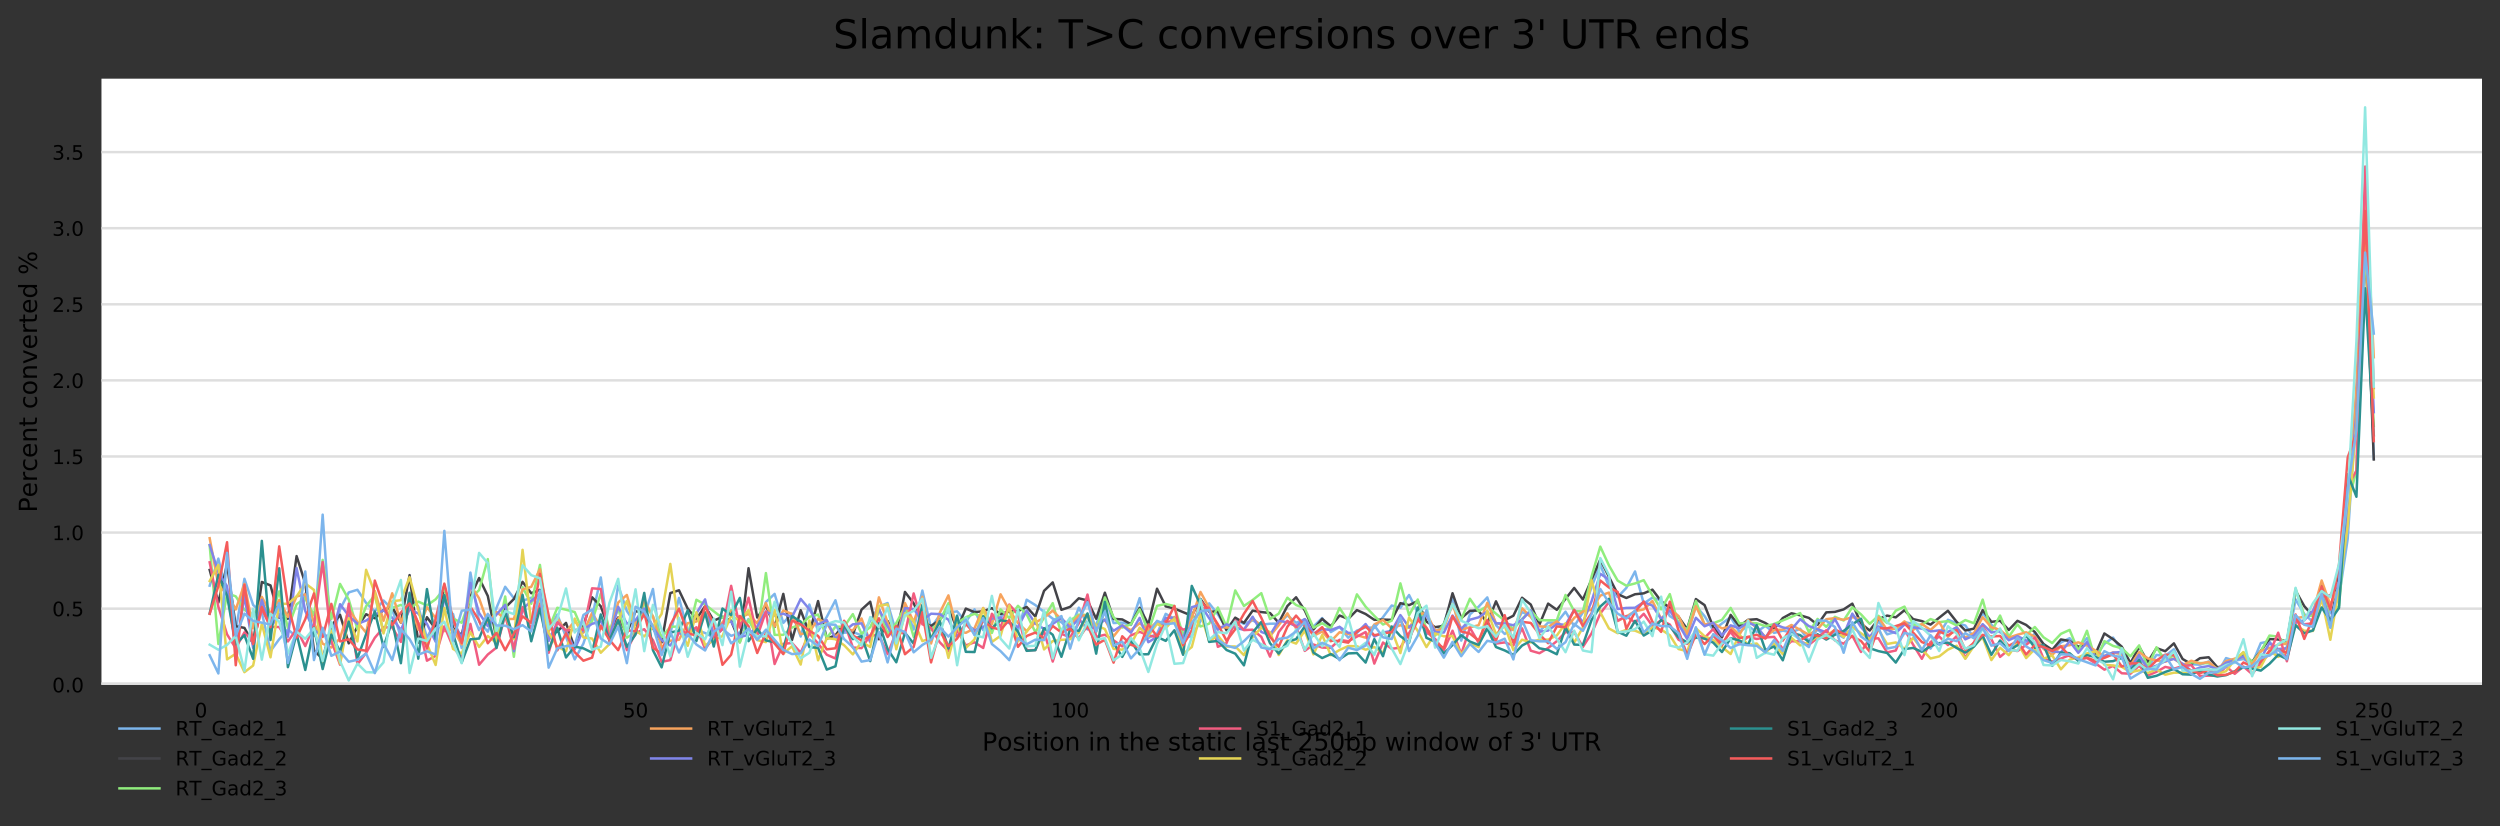 <?xml version="1.0" encoding="utf-8" standalone="no"?>
<!DOCTYPE svg PUBLIC "-//W3C//DTD SVG 1.1//EN"
  "http://www.w3.org/Graphics/SVG/1.1/DTD/svg11.dtd">
<!-- Created with matplotlib (https://matplotlib.org/) -->
<svg height="330.542pt" version="1.1" viewBox="0 0 1000.341 330.542" width="1000.341pt" xmlns="http://www.w3.org/2000/svg" xmlns:xlink="http://www.w3.org/1999/xlink">
 <rect x="0" y="0" width="1000.341" height="330.542" fill="#333333" stroke="none"/>
 <defs>
  <style type="text/css">
*{stroke-linecap:butt;stroke-linejoin:round;}
  </style>
 </defs>
 <g id="figure_1">
  <g id="axes_1">
   <g id="patch_1">
    <path d="M 40.601 273.99 
L 993.141 273.99 
L 993.141 31.483 
L 40.601 31.483 
z
" style="fill:#ffffff;"/>
   </g>
   <g id="matplotlib.axis_1">
    <g id="xtick_1">
     <g id="text_1">
      <!-- 0 -->
      <defs>
       <path d="M 31.781 66.406 
Q 24.172 66.406 20.328 58.906 
Q 16.5 51.422 16.5 36.375 
Q 16.5 21.391 20.328 13.891 
Q 24.172 6.391 31.781 6.391 
Q 39.453 6.391 43.281 13.891 
Q 47.125 21.391 47.125 36.375 
Q 47.125 51.422 43.281 58.906 
Q 39.453 66.406 31.781 66.406 
z
M 31.781 74.219 
Q 44.047 74.219 50.516 64.516 
Q 56.984 54.828 56.984 36.375 
Q 56.984 17.969 50.516 8.266 
Q 44.047 -1.422 31.781 -1.422 
Q 19.531 -1.422 13.062 8.266 
Q 6.594 17.969 6.594 36.375 
Q 6.594 54.828 13.062 64.516 
Q 19.531 74.219 31.781 74.219 
z
" id="DejaVuSans-48"/>
      </defs>
      <g transform="translate(77.875 287.069)scale(0.08 -0.08)">
       <use xlink:href="#DejaVuSans-48"/>
      </g>
     </g>
    </g>
    <g id="xtick_2">
     <g id="text_2">
      <!-- 50 -->
      <defs>
       <path d="M 10.797 72.906 
L 49.516 72.906 
L 49.516 64.594 
L 19.828 64.594 
L 19.828 46.734 
Q 21.969 47.469 24.109 47.828 
Q 26.266 48.188 28.422 48.188 
Q 40.625 48.188 47.75 41.5 
Q 54.891 34.812 54.891 23.391 
Q 54.891 11.625 47.562 5.094 
Q 40.234 -1.422 26.906 -1.422 
Q 22.312 -1.422 17.547 -0.641 
Q 12.797 0.141 7.719 1.703 
L 7.719 11.625 
Q 12.109 9.234 16.797 8.062 
Q 21.484 6.891 26.703 6.891 
Q 35.156 6.891 40.078 11.328 
Q 45.016 15.766 45.016 23.391 
Q 45.016 31 40.078 35.438 
Q 35.156 39.891 26.703 39.891 
Q 22.75 39.891 18.812 39.016 
Q 14.891 38.141 10.797 36.281 
z
" id="DejaVuSans-53"/>
      </defs>
      <g transform="translate(249.215 287.069)scale(0.08 -0.08)">
       <use xlink:href="#DejaVuSans-53"/>
       <use x="63.623" xlink:href="#DejaVuSans-48"/>
      </g>
     </g>
    </g>
    <g id="xtick_3">
     <g id="text_3">
      <!-- 100 -->
      <defs>
       <path d="M 12.406 8.297 
L 28.516 8.297 
L 28.516 63.922 
L 10.984 60.406 
L 10.984 69.391 
L 28.422 72.906 
L 38.281 72.906 
L 38.281 8.297 
L 54.391 8.297 
L 54.391 0 
L 12.406 0 
z
" id="DejaVuSans-49"/>
      </defs>
      <g transform="translate(420.554 287.069)scale(0.08 -0.08)">
       <use xlink:href="#DejaVuSans-49"/>
       <use x="63.623" xlink:href="#DejaVuSans-48"/>
       <use x="127.246" xlink:href="#DejaVuSans-48"/>
      </g>
     </g>
    </g>
    <g id="xtick_4">
     <g id="text_4">
      <!-- 150 -->
      <g transform="translate(594.439 287.069)scale(0.08 -0.08)">
       <use xlink:href="#DejaVuSans-49"/>
       <use x="63.623" xlink:href="#DejaVuSans-53"/>
       <use x="127.246" xlink:href="#DejaVuSans-48"/>
      </g>
     </g>
    </g>
    <g id="xtick_5">
     <g id="text_5">
      <!-- 200 -->
      <defs>
       <path d="M 19.188 8.297 
L 53.609 8.297 
L 53.609 0 
L 7.328 0 
L 7.328 8.297 
Q 12.938 14.109 22.625 23.891 
Q 32.328 33.688 34.812 36.531 
Q 39.547 41.844 41.422 45.531 
Q 43.312 49.219 43.312 52.781 
Q 43.312 58.594 39.234 62.25 
Q 35.156 65.922 28.609 65.922 
Q 23.969 65.922 18.812 64.312 
Q 13.672 62.703 7.812 59.422 
L 7.812 69.391 
Q 13.766 71.781 18.938 73 
Q 24.125 74.219 28.422 74.219 
Q 39.75 74.219 46.484 68.547 
Q 53.219 62.891 53.219 53.422 
Q 53.219 48.922 51.531 44.891 
Q 49.859 40.875 45.406 35.406 
Q 44.188 33.984 37.641 27.219 
Q 31.109 20.453 19.188 8.297 
z
" id="DejaVuSans-50"/>
      </defs>
      <g transform="translate(768.324 287.069)scale(0.08 -0.08)">
       <use xlink:href="#DejaVuSans-50"/>
       <use x="63.623" xlink:href="#DejaVuSans-48"/>
       <use x="127.246" xlink:href="#DejaVuSans-48"/>
      </g>
     </g>
    </g>
    <g id="xtick_6">
     <g id="text_6">
      <!-- 250 -->
      <g transform="translate(942.208 287.069)scale(0.08 -0.08)">
       <use xlink:href="#DejaVuSans-50"/>
       <use x="63.623" xlink:href="#DejaVuSans-53"/>
       <use x="127.246" xlink:href="#DejaVuSans-48"/>
      </g>
     </g>
    </g>
    <g id="text_7">
     <!-- Position in the static last 250bp window of 3' UTR -->
     <defs>
      <path d="M 19.672 64.797 
L 19.672 37.406 
L 32.078 37.406 
Q 38.969 37.406 42.719 40.969 
Q 46.484 44.531 46.484 51.125 
Q 46.484 57.672 42.719 61.234 
Q 38.969 64.797 32.078 64.797 
z
M 9.812 72.906 
L 32.078 72.906 
Q 44.344 72.906 50.609 67.359 
Q 56.891 61.812 56.891 51.125 
Q 56.891 40.328 50.609 34.812 
Q 44.344 29.297 32.078 29.297 
L 19.672 29.297 
L 19.672 0 
L 9.812 0 
z
" id="DejaVuSans-80"/>
      <path d="M 30.609 48.391 
Q 23.391 48.391 19.188 42.75 
Q 14.984 37.109 14.984 27.297 
Q 14.984 17.484 19.156 11.844 
Q 23.344 6.203 30.609 6.203 
Q 37.797 6.203 41.984 11.859 
Q 46.188 17.531 46.188 27.297 
Q 46.188 37.016 41.984 42.703 
Q 37.797 48.391 30.609 48.391 
z
M 30.609 56 
Q 42.328 56 49.016 48.375 
Q 55.719 40.766 55.719 27.297 
Q 55.719 13.875 49.016 6.219 
Q 42.328 -1.422 30.609 -1.422 
Q 18.844 -1.422 12.172 6.219 
Q 5.516 13.875 5.516 27.297 
Q 5.516 40.766 12.172 48.375 
Q 18.844 56 30.609 56 
z
" id="DejaVuSans-111"/>
      <path d="M 44.281 53.078 
L 44.281 44.578 
Q 40.484 46.531 36.375 47.5 
Q 32.281 48.484 27.875 48.484 
Q 21.188 48.484 17.844 46.438 
Q 14.5 44.391 14.5 40.281 
Q 14.5 37.156 16.891 35.375 
Q 19.281 33.594 26.516 31.984 
L 29.594 31.297 
Q 39.156 29.25 43.188 25.516 
Q 47.219 21.781 47.219 15.094 
Q 47.219 7.469 41.188 3.016 
Q 35.156 -1.422 24.609 -1.422 
Q 20.219 -1.422 15.453 -0.562 
Q 10.688 0.297 5.422 2 
L 5.422 11.281 
Q 10.406 8.688 15.234 7.391 
Q 20.062 6.109 24.812 6.109 
Q 31.156 6.109 34.562 8.281 
Q 37.984 10.453 37.984 14.406 
Q 37.984 18.062 35.516 20.016 
Q 33.062 21.969 24.703 23.781 
L 21.578 24.516 
Q 13.234 26.266 9.516 29.906 
Q 5.812 33.547 5.812 39.891 
Q 5.812 47.609 11.281 51.797 
Q 16.75 56 26.812 56 
Q 31.781 56 36.172 55.266 
Q 40.578 54.547 44.281 53.078 
z
" id="DejaVuSans-115"/>
      <path d="M 9.422 54.688 
L 18.406 54.688 
L 18.406 0 
L 9.422 0 
z
M 9.422 75.984 
L 18.406 75.984 
L 18.406 64.594 
L 9.422 64.594 
z
" id="DejaVuSans-105"/>
      <path d="M 18.312 70.219 
L 18.312 54.688 
L 36.812 54.688 
L 36.812 47.703 
L 18.312 47.703 
L 18.312 18.016 
Q 18.312 11.328 20.141 9.422 
Q 21.969 7.516 27.594 7.516 
L 36.812 7.516 
L 36.812 0 
L 27.594 0 
Q 17.188 0 13.234 3.875 
Q 9.281 7.766 9.281 18.016 
L 9.281 47.703 
L 2.688 47.703 
L 2.688 54.688 
L 9.281 54.688 
L 9.281 70.219 
z
" id="DejaVuSans-116"/>
      <path d="M 54.891 33.016 
L 54.891 0 
L 45.906 0 
L 45.906 32.719 
Q 45.906 40.484 42.875 44.328 
Q 39.844 48.188 33.797 48.188 
Q 26.516 48.188 22.312 43.547 
Q 18.109 38.922 18.109 30.906 
L 18.109 0 
L 9.078 0 
L 9.078 54.688 
L 18.109 54.688 
L 18.109 46.188 
Q 21.344 51.125 25.703 53.562 
Q 30.078 56 35.797 56 
Q 45.219 56 50.047 50.172 
Q 54.891 44.344 54.891 33.016 
z
" id="DejaVuSans-110"/>
      <path id="DejaVuSans-32"/>
      <path d="M 54.891 33.016 
L 54.891 0 
L 45.906 0 
L 45.906 32.719 
Q 45.906 40.484 42.875 44.328 
Q 39.844 48.188 33.797 48.188 
Q 26.516 48.188 22.312 43.547 
Q 18.109 38.922 18.109 30.906 
L 18.109 0 
L 9.078 0 
L 9.078 75.984 
L 18.109 75.984 
L 18.109 46.188 
Q 21.344 51.125 25.703 53.562 
Q 30.078 56 35.797 56 
Q 45.219 56 50.047 50.172 
Q 54.891 44.344 54.891 33.016 
z
" id="DejaVuSans-104"/>
      <path d="M 56.203 29.594 
L 56.203 25.203 
L 14.891 25.203 
Q 15.484 15.922 20.484 11.062 
Q 25.484 6.203 34.422 6.203 
Q 39.594 6.203 44.453 7.469 
Q 49.312 8.734 54.109 11.281 
L 54.109 2.781 
Q 49.266 0.734 44.188 -0.344 
Q 39.109 -1.422 33.891 -1.422 
Q 20.797 -1.422 13.156 6.188 
Q 5.516 13.812 5.516 26.812 
Q 5.516 40.234 12.766 48.109 
Q 20.016 56 32.328 56 
Q 43.359 56 49.781 48.891 
Q 56.203 41.797 56.203 29.594 
z
M 47.219 32.234 
Q 47.125 39.594 43.094 43.984 
Q 39.062 48.391 32.422 48.391 
Q 24.906 48.391 20.391 44.141 
Q 15.875 39.891 15.188 32.172 
z
" id="DejaVuSans-101"/>
      <path d="M 34.281 27.484 
Q 23.391 27.484 19.188 25 
Q 14.984 22.516 14.984 16.5 
Q 14.984 11.719 18.141 8.906 
Q 21.297 6.109 26.703 6.109 
Q 34.188 6.109 38.703 11.406 
Q 43.219 16.703 43.219 25.484 
L 43.219 27.484 
z
M 52.203 31.203 
L 52.203 0 
L 43.219 0 
L 43.219 8.297 
Q 40.141 3.328 35.547 0.953 
Q 30.953 -1.422 24.312 -1.422 
Q 15.922 -1.422 10.953 3.297 
Q 6 8.016 6 15.922 
Q 6 25.141 12.172 29.828 
Q 18.359 34.516 30.609 34.516 
L 43.219 34.516 
L 43.219 35.406 
Q 43.219 41.609 39.141 45 
Q 35.062 48.391 27.688 48.391 
Q 23 48.391 18.547 47.266 
Q 14.109 46.141 10.016 43.891 
L 10.016 52.203 
Q 14.938 54.109 19.578 55.047 
Q 24.219 56 28.609 56 
Q 40.484 56 46.344 49.844 
Q 52.203 43.703 52.203 31.203 
z
" id="DejaVuSans-97"/>
      <path d="M 48.781 52.594 
L 48.781 44.188 
Q 44.969 46.297 41.141 47.344 
Q 37.312 48.391 33.406 48.391 
Q 24.656 48.391 19.812 42.844 
Q 14.984 37.312 14.984 27.297 
Q 14.984 17.281 19.812 11.734 
Q 24.656 6.203 33.406 6.203 
Q 37.312 6.203 41.141 7.25 
Q 44.969 8.297 48.781 10.406 
L 48.781 2.094 
Q 45.016 0.344 40.984 -0.531 
Q 36.969 -1.422 32.422 -1.422 
Q 20.062 -1.422 12.781 6.344 
Q 5.516 14.109 5.516 27.297 
Q 5.516 40.672 12.859 48.328 
Q 20.219 56 33.016 56 
Q 37.156 56 41.109 55.141 
Q 45.062 54.297 48.781 52.594 
z
" id="DejaVuSans-99"/>
      <path d="M 9.422 75.984 
L 18.406 75.984 
L 18.406 0 
L 9.422 0 
z
" id="DejaVuSans-108"/>
      <path d="M 48.688 27.297 
Q 48.688 37.203 44.609 42.844 
Q 40.531 48.484 33.406 48.484 
Q 26.266 48.484 22.188 42.844 
Q 18.109 37.203 18.109 27.297 
Q 18.109 17.391 22.188 11.75 
Q 26.266 6.109 33.406 6.109 
Q 40.531 6.109 44.609 11.75 
Q 48.688 17.391 48.688 27.297 
z
M 18.109 46.391 
Q 20.953 51.266 25.266 53.625 
Q 29.594 56 35.594 56 
Q 45.562 56 51.781 48.094 
Q 58.016 40.188 58.016 27.297 
Q 58.016 14.406 51.781 6.484 
Q 45.562 -1.422 35.594 -1.422 
Q 29.594 -1.422 25.266 0.953 
Q 20.953 3.328 18.109 8.203 
L 18.109 0 
L 9.078 0 
L 9.078 75.984 
L 18.109 75.984 
z
" id="DejaVuSans-98"/>
      <path d="M 18.109 8.203 
L 18.109 -20.797 
L 9.078 -20.797 
L 9.078 54.688 
L 18.109 54.688 
L 18.109 46.391 
Q 20.953 51.266 25.266 53.625 
Q 29.594 56 35.594 56 
Q 45.562 56 51.781 48.094 
Q 58.016 40.188 58.016 27.297 
Q 58.016 14.406 51.781 6.484 
Q 45.562 -1.422 35.594 -1.422 
Q 29.594 -1.422 25.266 0.953 
Q 20.953 3.328 18.109 8.203 
z
M 48.688 27.297 
Q 48.688 37.203 44.609 42.844 
Q 40.531 48.484 33.406 48.484 
Q 26.266 48.484 22.188 42.844 
Q 18.109 37.203 18.109 27.297 
Q 18.109 17.391 22.188 11.75 
Q 26.266 6.109 33.406 6.109 
Q 40.531 6.109 44.609 11.75 
Q 48.688 17.391 48.688 27.297 
z
" id="DejaVuSans-112"/>
      <path d="M 4.203 54.688 
L 13.188 54.688 
L 24.422 12.016 
L 35.594 54.688 
L 46.188 54.688 
L 57.422 12.016 
L 68.609 54.688 
L 77.594 54.688 
L 63.281 0 
L 52.688 0 
L 40.922 44.828 
L 29.109 0 
L 18.5 0 
z
" id="DejaVuSans-119"/>
      <path d="M 45.406 46.391 
L 45.406 75.984 
L 54.391 75.984 
L 54.391 0 
L 45.406 0 
L 45.406 8.203 
Q 42.578 3.328 38.25 0.953 
Q 33.938 -1.422 27.875 -1.422 
Q 17.969 -1.422 11.734 6.484 
Q 5.516 14.406 5.516 27.297 
Q 5.516 40.188 11.734 48.094 
Q 17.969 56 27.875 56 
Q 33.938 56 38.25 53.625 
Q 42.578 51.266 45.406 46.391 
z
M 14.797 27.297 
Q 14.797 17.391 18.875 11.75 
Q 22.953 6.109 30.078 6.109 
Q 37.203 6.109 41.297 11.75 
Q 45.406 17.391 45.406 27.297 
Q 45.406 37.203 41.297 42.844 
Q 37.203 48.484 30.078 48.484 
Q 22.953 48.484 18.875 42.844 
Q 14.797 37.203 14.797 27.297 
z
" id="DejaVuSans-100"/>
      <path d="M 37.109 75.984 
L 37.109 68.5 
L 28.516 68.5 
Q 23.688 68.5 21.797 66.547 
Q 19.922 64.594 19.922 59.516 
L 19.922 54.688 
L 34.719 54.688 
L 34.719 47.703 
L 19.922 47.703 
L 19.922 0 
L 10.891 0 
L 10.891 47.703 
L 2.297 47.703 
L 2.297 54.688 
L 10.891 54.688 
L 10.891 58.5 
Q 10.891 67.625 15.141 71.797 
Q 19.391 75.984 28.609 75.984 
z
" id="DejaVuSans-102"/>
      <path d="M 40.578 39.312 
Q 47.656 37.797 51.625 33 
Q 55.609 28.219 55.609 21.188 
Q 55.609 10.406 48.188 4.484 
Q 40.766 -1.422 27.094 -1.422 
Q 22.516 -1.422 17.656 -0.516 
Q 12.797 0.391 7.625 2.203 
L 7.625 11.719 
Q 11.719 9.328 16.594 8.109 
Q 21.484 6.891 26.812 6.891 
Q 36.078 6.891 40.938 10.547 
Q 45.797 14.203 45.797 21.188 
Q 45.797 27.641 41.281 31.266 
Q 36.766 34.906 28.719 34.906 
L 20.219 34.906 
L 20.219 43.016 
L 29.109 43.016 
Q 36.375 43.016 40.234 45.922 
Q 44.094 48.828 44.094 54.297 
Q 44.094 59.906 40.109 62.906 
Q 36.141 65.922 28.719 65.922 
Q 24.656 65.922 20.016 65.031 
Q 15.375 64.156 9.812 62.312 
L 9.812 71.094 
Q 15.438 72.656 20.344 73.438 
Q 25.25 74.219 29.594 74.219 
Q 40.828 74.219 47.359 69.109 
Q 53.906 64.016 53.906 55.328 
Q 53.906 49.266 50.438 45.094 
Q 46.969 40.922 40.578 39.312 
z
" id="DejaVuSans-51"/>
      <path d="M 17.922 72.906 
L 17.922 45.797 
L 9.625 45.797 
L 9.625 72.906 
z
" id="DejaVuSans-39"/>
      <path d="M 8.688 72.906 
L 18.609 72.906 
L 18.609 28.609 
Q 18.609 16.891 22.844 11.734 
Q 27.094 6.594 36.625 6.594 
Q 46.094 6.594 50.344 11.734 
Q 54.594 16.891 54.594 28.609 
L 54.594 72.906 
L 64.5 72.906 
L 64.5 27.391 
Q 64.5 13.141 57.438 5.859 
Q 50.391 -1.422 36.625 -1.422 
Q 22.797 -1.422 15.734 5.859 
Q 8.688 13.141 8.688 27.391 
z
" id="DejaVuSans-85"/>
      <path d="M -0.297 72.906 
L 61.375 72.906 
L 61.375 64.594 
L 35.5 64.594 
L 35.5 0 
L 25.594 0 
L 25.594 64.594 
L -0.297 64.594 
z
" id="DejaVuSans-84"/>
      <path d="M 44.391 34.188 
Q 47.562 33.109 50.562 29.594 
Q 53.562 26.078 56.594 19.922 
L 66.609 0 
L 56 0 
L 46.688 18.703 
Q 43.062 26.031 39.672 28.422 
Q 36.281 30.812 30.422 30.812 
L 19.672 30.812 
L 19.672 0 
L 9.812 0 
L 9.812 72.906 
L 32.078 72.906 
Q 44.578 72.906 50.734 67.672 
Q 56.891 62.453 56.891 51.906 
Q 56.891 45.016 53.688 40.469 
Q 50.484 35.938 44.391 34.188 
z
M 19.672 64.797 
L 19.672 38.922 
L 32.078 38.922 
Q 39.203 38.922 42.844 42.219 
Q 46.484 45.516 46.484 51.906 
Q 46.484 58.297 42.844 61.547 
Q 39.203 64.797 32.078 64.797 
z
" id="DejaVuSans-82"/>
     </defs>
     <g transform="translate(392.993 300.331)scale(0.1 -0.1)">
      <use xlink:href="#DejaVuSans-80"/>
      <use x="60.256" xlink:href="#DejaVuSans-111"/>
      <use x="121.438" xlink:href="#DejaVuSans-115"/>
      <use x="173.537" xlink:href="#DejaVuSans-105"/>
      <use x="201.32" xlink:href="#DejaVuSans-116"/>
      <use x="240.529" xlink:href="#DejaVuSans-105"/>
      <use x="268.312" xlink:href="#DejaVuSans-111"/>
      <use x="329.494" xlink:href="#DejaVuSans-110"/>
      <use x="392.873" xlink:href="#DejaVuSans-32"/>
      <use x="424.66" xlink:href="#DejaVuSans-105"/>
      <use x="452.443" xlink:href="#DejaVuSans-110"/>
      <use x="515.822" xlink:href="#DejaVuSans-32"/>
      <use x="547.609" xlink:href="#DejaVuSans-116"/>
      <use x="586.818" xlink:href="#DejaVuSans-104"/>
      <use x="650.197" xlink:href="#DejaVuSans-101"/>
      <use x="711.721" xlink:href="#DejaVuSans-32"/>
      <use x="743.508" xlink:href="#DejaVuSans-115"/>
      <use x="795.607" xlink:href="#DejaVuSans-116"/>
      <use x="834.816" xlink:href="#DejaVuSans-97"/>
      <use x="896.096" xlink:href="#DejaVuSans-116"/>
      <use x="935.305" xlink:href="#DejaVuSans-105"/>
      <use x="963.088" xlink:href="#DejaVuSans-99"/>
      <use x="1018.068" xlink:href="#DejaVuSans-32"/>
      <use x="1049.855" xlink:href="#DejaVuSans-108"/>
      <use x="1077.639" xlink:href="#DejaVuSans-97"/>
      <use x="1138.918" xlink:href="#DejaVuSans-115"/>
      <use x="1191.018" xlink:href="#DejaVuSans-116"/>
      <use x="1230.227" xlink:href="#DejaVuSans-32"/>
      <use x="1262.014" xlink:href="#DejaVuSans-50"/>
      <use x="1325.637" xlink:href="#DejaVuSans-53"/>
      <use x="1389.26" xlink:href="#DejaVuSans-48"/>
      <use x="1452.883" xlink:href="#DejaVuSans-98"/>
      <use x="1516.359" xlink:href="#DejaVuSans-112"/>
      <use x="1579.836" xlink:href="#DejaVuSans-32"/>
      <use x="1611.623" xlink:href="#DejaVuSans-119"/>
      <use x="1693.41" xlink:href="#DejaVuSans-105"/>
      <use x="1721.193" xlink:href="#DejaVuSans-110"/>
      <use x="1784.572" xlink:href="#DejaVuSans-100"/>
      <use x="1848.049" xlink:href="#DejaVuSans-111"/>
      <use x="1909.23" xlink:href="#DejaVuSans-119"/>
      <use x="1991.018" xlink:href="#DejaVuSans-32"/>
      <use x="2022.805" xlink:href="#DejaVuSans-111"/>
      <use x="2083.986" xlink:href="#DejaVuSans-102"/>
      <use x="2119.191" xlink:href="#DejaVuSans-32"/>
      <use x="2150.979" xlink:href="#DejaVuSans-51"/>
      <use x="2214.602" xlink:href="#DejaVuSans-39"/>
      <use x="2242.092" xlink:href="#DejaVuSans-32"/>
      <use x="2273.879" xlink:href="#DejaVuSans-85"/>
      <use x="2347.072" xlink:href="#DejaVuSans-84"/>
      <use x="2408.156" xlink:href="#DejaVuSans-82"/>
     </g>
    </g>
   </g>
   <g id="matplotlib.axis_2">
    <g id="ytick_1">
     <g id="line2d_1">
      <path clip-path="url(#p167f2c0e6e)" d="M 40.601 273.99 
L 993.141 273.99 
" style="fill:none;stroke:#dedede;stroke-linecap:square;"/>
     </g>
     <g id="text_8">
      <!-- 0.0 -->
      <defs>
       <path d="M 10.688 12.406 
L 21 12.406 
L 21 0 
L 10.688 0 
z
" id="DejaVuSans-46"/>
      </defs>
      <g transform="translate(20.878 277.029)scale(0.08 -0.08)">
       <use xlink:href="#DejaVuSans-48"/>
       <use x="63.623" xlink:href="#DejaVuSans-46"/>
       <use x="95.41" xlink:href="#DejaVuSans-48"/>
      </g>
     </g>
    </g>
    <g id="ytick_2">
     <g id="line2d_2">
      <path clip-path="url(#p167f2c0e6e)" d="M 40.601 243.544 
L 993.141 243.544 
" style="fill:none;stroke:#dedede;stroke-linecap:square;"/>
     </g>
     <g id="text_9">
      <!-- 0.5 -->
      <g transform="translate(20.878 246.583)scale(0.08 -0.08)">
       <use xlink:href="#DejaVuSans-48"/>
       <use x="63.623" xlink:href="#DejaVuSans-46"/>
       <use x="95.41" xlink:href="#DejaVuSans-53"/>
      </g>
     </g>
    </g>
    <g id="ytick_3">
     <g id="line2d_3">
      <path clip-path="url(#p167f2c0e6e)" d="M 40.601 213.097 
L 993.141 213.097 
" style="fill:none;stroke:#dedede;stroke-linecap:square;"/>
     </g>
     <g id="text_10">
      <!-- 1.0 -->
      <g transform="translate(20.878 216.137)scale(0.08 -0.08)">
       <use xlink:href="#DejaVuSans-49"/>
       <use x="63.623" xlink:href="#DejaVuSans-46"/>
       <use x="95.41" xlink:href="#DejaVuSans-48"/>
      </g>
     </g>
    </g>
    <g id="ytick_4">
     <g id="line2d_4">
      <path clip-path="url(#p167f2c0e6e)" d="M 40.601 182.651 
L 993.141 182.651 
" style="fill:none;stroke:#dedede;stroke-linecap:square;"/>
     </g>
     <g id="text_11">
      <!-- 1.5 -->
      <g transform="translate(20.878 185.69)scale(0.08 -0.08)">
       <use xlink:href="#DejaVuSans-49"/>
       <use x="63.623" xlink:href="#DejaVuSans-46"/>
       <use x="95.41" xlink:href="#DejaVuSans-53"/>
      </g>
     </g>
    </g>
    <g id="ytick_5">
     <g id="line2d_5">
      <path clip-path="url(#p167f2c0e6e)" d="M 40.601 152.204 
L 993.141 152.204 
" style="fill:none;stroke:#dedede;stroke-linecap:square;"/>
     </g>
     <g id="text_12">
      <!-- 2.0 -->
      <g transform="translate(20.878 155.244)scale(0.08 -0.08)">
       <use xlink:href="#DejaVuSans-50"/>
       <use x="63.623" xlink:href="#DejaVuSans-46"/>
       <use x="95.41" xlink:href="#DejaVuSans-48"/>
      </g>
     </g>
    </g>
    <g id="ytick_6">
     <g id="line2d_6">
      <path clip-path="url(#p167f2c0e6e)" d="M 40.601 121.758 
L 993.141 121.758 
" style="fill:none;stroke:#dedede;stroke-linecap:square;"/>
     </g>
     <g id="text_13">
      <!-- 2.5 -->
      <g transform="translate(20.878 124.797)scale(0.08 -0.08)">
       <use xlink:href="#DejaVuSans-50"/>
       <use x="63.623" xlink:href="#DejaVuSans-46"/>
       <use x="95.41" xlink:href="#DejaVuSans-53"/>
      </g>
     </g>
    </g>
    <g id="ytick_7">
     <g id="line2d_7">
      <path clip-path="url(#p167f2c0e6e)" d="M 40.601 91.312 
L 993.141 91.312 
" style="fill:none;stroke:#dedede;stroke-linecap:square;"/>
     </g>
     <g id="text_14">
      <!-- 3.0 -->
      <g transform="translate(20.878 94.351)scale(0.08 -0.08)">
       <use xlink:href="#DejaVuSans-51"/>
       <use x="63.623" xlink:href="#DejaVuSans-46"/>
       <use x="95.41" xlink:href="#DejaVuSans-48"/>
      </g>
     </g>
    </g>
    <g id="ytick_8">
     <g id="line2d_8">
      <path clip-path="url(#p167f2c0e6e)" d="M 40.601 60.865 
L 993.141 60.865 
" style="fill:none;stroke:#dedede;stroke-linecap:square;"/>
     </g>
     <g id="text_15">
      <!-- 3.5 -->
      <g transform="translate(20.878 63.905)scale(0.08 -0.08)">
       <use xlink:href="#DejaVuSans-51"/>
       <use x="63.623" xlink:href="#DejaVuSans-46"/>
       <use x="95.41" xlink:href="#DejaVuSans-53"/>
      </g>
     </g>
    </g>
    <g id="text_16">
     <!-- Percent converted % -->
     <defs>
      <path d="M 41.109 46.297 
Q 39.594 47.172 37.812 47.578 
Q 36.031 48 33.891 48 
Q 26.266 48 22.188 43.047 
Q 18.109 38.094 18.109 28.812 
L 18.109 0 
L 9.078 0 
L 9.078 54.688 
L 18.109 54.688 
L 18.109 46.188 
Q 20.953 51.172 25.484 53.578 
Q 30.031 56 36.531 56 
Q 37.453 56 38.578 55.875 
Q 39.703 55.766 41.062 55.516 
z
" id="DejaVuSans-114"/>
      <path d="M 2.984 54.688 
L 12.5 54.688 
L 29.594 8.797 
L 46.688 54.688 
L 56.203 54.688 
L 35.688 0 
L 23.484 0 
z
" id="DejaVuSans-118"/>
      <path d="M 72.703 32.078 
Q 68.453 32.078 66.031 28.469 
Q 63.625 24.859 63.625 18.406 
Q 63.625 12.062 66.031 8.422 
Q 68.453 4.781 72.703 4.781 
Q 76.859 4.781 79.266 8.422 
Q 81.688 12.062 81.688 18.406 
Q 81.688 24.812 79.266 28.438 
Q 76.859 32.078 72.703 32.078 
z
M 72.703 38.281 
Q 80.422 38.281 84.953 32.906 
Q 89.5 27.547 89.5 18.406 
Q 89.5 9.281 84.938 3.922 
Q 80.375 -1.422 72.703 -1.422 
Q 64.891 -1.422 60.344 3.922 
Q 55.812 9.281 55.812 18.406 
Q 55.812 27.594 60.375 32.938 
Q 64.938 38.281 72.703 38.281 
z
M 22.312 68.016 
Q 18.109 68.016 15.688 64.375 
Q 13.281 60.75 13.281 54.391 
Q 13.281 47.953 15.672 44.328 
Q 18.062 40.719 22.312 40.719 
Q 26.562 40.719 28.969 44.328 
Q 31.391 47.953 31.391 54.391 
Q 31.391 60.688 28.953 64.344 
Q 26.516 68.016 22.312 68.016 
z
M 66.406 74.219 
L 74.219 74.219 
L 28.609 -1.422 
L 20.797 -1.422 
z
M 22.312 74.219 
Q 30.031 74.219 34.609 68.875 
Q 39.203 63.531 39.203 54.391 
Q 39.203 45.172 34.641 39.844 
Q 30.078 34.516 22.312 34.516 
Q 14.547 34.516 10.031 39.859 
Q 5.516 45.219 5.516 54.391 
Q 5.516 63.484 10.047 68.844 
Q 14.594 74.219 22.312 74.219 
z
" id="DejaVuSans-37"/>
     </defs>
     <g transform="translate(14.798 205.043)rotate(-90)scale(0.1 -0.1)">
      <use xlink:href="#DejaVuSans-80"/>
      <use x="60.256" xlink:href="#DejaVuSans-101"/>
      <use x="121.779" xlink:href="#DejaVuSans-114"/>
      <use x="162.861" xlink:href="#DejaVuSans-99"/>
      <use x="217.842" xlink:href="#DejaVuSans-101"/>
      <use x="279.365" xlink:href="#DejaVuSans-110"/>
      <use x="342.744" xlink:href="#DejaVuSans-116"/>
      <use x="381.953" xlink:href="#DejaVuSans-32"/>
      <use x="413.74" xlink:href="#DejaVuSans-99"/>
      <use x="468.721" xlink:href="#DejaVuSans-111"/>
      <use x="529.902" xlink:href="#DejaVuSans-110"/>
      <use x="593.281" xlink:href="#DejaVuSans-118"/>
      <use x="652.461" xlink:href="#DejaVuSans-101"/>
      <use x="713.984" xlink:href="#DejaVuSans-114"/>
      <use x="755.098" xlink:href="#DejaVuSans-116"/>
      <use x="794.307" xlink:href="#DejaVuSans-101"/>
      <use x="855.83" xlink:href="#DejaVuSans-100"/>
      <use x="919.307" xlink:href="#DejaVuSans-32"/>
      <use x="951.094" xlink:href="#DejaVuSans-37"/>
     </g>
    </g>
   </g>
   <g id="line2d_9">
    <path clip-path="url(#p167f2c0e6e)" d="M 83.898 234.352 
L 87.376 223.516 
L 90.853 238.388 
L 94.331 252.265 
L 97.809 231.597 
L 101.286 242.074 
L 104.764 245.145 
L 108.242 260.525 
L 111.719 255.779 
L 115.197 251.881 
L 118.675 254.776 
L 122.153 237.464 
L 125.63 254.488 
L 129.108 205.93 
L 132.586 257.67 
L 136.063 243.834 
L 139.541 237.049 
L 143.019 235.987 
L 146.496 241.263 
L 149.974 244.609 
L 153.452 240.277 
L 156.929 243.748 
L 160.407 255.03 
L 163.885 238.524 
L 167.363 242.746 
L 170.84 255.193 
L 174.318 248.449 
L 177.796 244.902 
L 181.273 245.669 
L 184.751 259.342 
L 188.229 229.112 
L 191.706 248.717 
L 195.184 252.759 
L 198.662 243.204 
L 202.139 234.798 
L 205.617 239.362 
L 209.095 240.439 
L 212.573 239.18 
L 216.05 242.602 
L 219.528 252.283 
L 223.006 245.916 
L 229.961 263.848 
L 233.439 257.514 
L 236.916 246.895 
L 240.394 231.055 
L 243.872 256.145 
L 247.349 234.234 
L 250.827 244.498 
L 254.305 249.515 
L 257.783 246.426 
L 261.26 235.675 
L 264.738 260.222 
L 268.216 253.452 
L 271.693 239.244 
L 275.171 252.432 
L 278.649 252.094 
L 282.126 253.278 
L 285.604 255.105 
L 289.082 251.761 
L 292.559 254.427 
L 296.037 253.159 
L 299.515 247.689 
L 302.993 252.25 
L 306.47 240.929 
L 309.948 237.635 
L 313.426 249.241 
L 316.903 245.525 
L 320.381 254.698 
L 323.859 241.891 
L 327.336 252.516 
L 330.814 246.855 
L 334.292 240.196 
L 337.769 253.187 
L 341.247 252.867 
L 344.725 254.214 
L 351.68 242.671 
L 355.158 241.305 
L 358.636 253.227 
L 362.113 242.357 
L 365.591 251.892 
L 369.069 236.302 
L 372.546 251.285 
L 376.024 246.066 
L 379.502 245.112 
L 382.979 244.615 
L 386.457 248.795 
L 389.935 243.8 
L 393.413 252.145 
L 396.89 251.812 
L 400.368 246.807 
L 403.846 244.442 
L 407.323 252.529 
L 410.801 239.963 
L 414.279 242.109 
L 421.234 247.557 
L 424.712 248.971 
L 428.189 252.11 
L 431.667 243.154 
L 435.145 250.11 
L 438.623 250.294 
L 442.1 238.506 
L 445.578 249.3 
L 449.056 249.126 
L 452.533 250.076 
L 456.011 239.357 
L 459.489 255.246 
L 462.966 253.628 
L 466.444 245.624 
L 469.922 247.593 
L 473.399 255.373 
L 476.877 254.56 
L 480.355 248.571 
L 483.833 241.421 
L 487.31 245.815 
L 490.788 251.442 
L 494.266 247.95 
L 497.743 249.64 
L 501.221 248.248 
L 504.699 249.959 
L 508.176 249.569 
L 511.654 249.528 
L 515.132 246.223 
L 518.609 249.184 
L 522.087 247.793 
L 525.565 250.698 
L 529.043 247.302 
L 532.52 252.91 
L 535.998 250.871 
L 539.476 255.168 
L 542.953 252.32 
L 546.431 250.999 
L 549.909 251.277 
L 553.386 246.944 
L 556.864 242.288 
L 560.342 243.223 
L 563.819 238.08 
L 567.297 244.99 
L 570.775 253.6 
L 574.253 253.238 
L 577.73 249.515 
L 581.208 239 
L 584.686 256.333 
L 588.163 245.845 
L 591.641 242.76 
L 595.119 239.045 
L 598.596 250.147 
L 602.074 253.667 
L 605.552 251.674 
L 609.029 244.902 
L 612.507 246.542 
L 615.985 252.646 
L 619.463 249.113 
L 622.94 249.139 
L 626.418 244.753 
L 629.896 250.611 
L 633.373 245.049 
L 636.851 234.859 
L 640.329 226.05 
L 643.806 234.638 
L 647.284 238.91 
L 650.762 235.243 
L 654.239 228.657 
L 657.717 241.472 
L 661.195 239.143 
L 664.673 240.314 
L 668.15 246.523 
L 671.628 248.729 
L 675.106 254.336 
L 678.583 242.514 
L 682.061 246.522 
L 685.539 252.21 
L 689.016 249.464 
L 692.494 246.938 
L 695.972 252.839 
L 699.449 250.476 
L 702.927 252.863 
L 706.405 250.432 
L 709.883 253.246 
L 713.36 252.347 
L 716.838 253.003 
L 720.316 251.595 
L 723.793 256.515 
L 727.271 251.825 
L 730.749 254.874 
L 734.226 253.121 
L 737.704 255.166 
L 741.182 246.056 
L 744.659 248.792 
L 748.137 257.648 
L 751.615 248.346 
L 755.093 253.828 
L 758.57 252.827 
L 762.048 248.956 
L 765.526 249.62 
L 769.003 254.844 
L 772.481 259.536 
L 779.436 247.991 
L 782.914 249.347 
L 786.392 250.271 
L 789.869 255.183 
L 793.347 245.151 
L 796.825 249.974 
L 800.303 252.986 
L 803.78 254.822 
L 807.258 255.663 
L 810.736 257.193 
L 814.213 253.445 
L 817.691 258.09 
L 821.169 260.79 
L 824.646 257.072 
L 828.124 255.362 
L 831.602 259.345 
L 835.079 255.309 
L 838.557 262.609 
L 842.035 257.625 
L 845.513 255.114 
L 848.99 260.406 
L 852.468 265.065 
L 855.946 263.127 
L 859.423 267.168 
L 862.901 262.05 
L 866.379 262.468 
L 869.856 259.794 
L 873.334 267.199 
L 876.812 265.796 
L 880.29 265.983 
L 883.767 264.688 
L 887.245 269.513 
L 890.723 263.319 
L 894.2 264.4 
L 897.678 263.68 
L 901.156 265.602 
L 904.633 257.304 
L 908.111 256.642 
L 911.589 262.474 
L 915.066 258.881 
L 918.544 239.854 
L 922.022 245.702 
L 925.5 248.896 
L 928.977 238.987 
L 932.455 245.421 
L 935.933 238.97 
L 939.41 215.519 
L 942.888 162.102 
L 946.366 85.209 
L 949.843 183.511 
L 949.843 183.511 
" style="fill:none;stroke:#7cb5ec;stroke-linecap:square;"/>
   </g>
   <g id="line2d_10">
    <path clip-path="url(#p167f2c0e6e)" d="M 83.898 228.05 
L 87.376 241.124 
L 90.853 225.747 
L 94.331 250.585 
L 97.809 251.239 
L 101.286 257.609 
L 104.764 232.865 
L 108.242 234.24 
L 111.719 247.143 
L 115.197 247.584 
L 118.675 222.511 
L 122.153 233.456 
L 125.63 260.249 
L 129.108 263.667 
L 132.586 250.449 
L 136.063 246.005 
L 139.541 257.423 
L 143.019 250.722 
L 146.496 245.78 
L 149.974 247.382 
L 153.452 244.061 
L 156.929 242.879 
L 160.407 249.104 
L 163.885 230.126 
L 167.363 257.141 
L 170.84 246.969 
L 174.318 251.631 
L 177.796 234.211 
L 181.273 251.281 
L 184.751 254.094 
L 188.229 238.599 
L 191.706 231.291 
L 195.184 238.47 
L 198.662 255.405 
L 202.139 243.155 
L 205.617 239.698 
L 209.095 232.82 
L 212.573 237.365 
L 216.05 236.017 
L 219.528 254.576 
L 223.006 252.662 
L 226.483 249.248 
L 229.961 259.315 
L 233.439 250.485 
L 236.916 238.989 
L 240.394 242.596 
L 243.872 252.21 
L 247.349 247.062 
L 250.827 253.314 
L 254.305 244.572 
L 257.783 245.067 
L 261.26 251.342 
L 264.738 257.076 
L 268.216 237.315 
L 271.693 236.193 
L 275.171 243.526 
L 278.649 247.711 
L 282.126 242.54 
L 285.604 248.382 
L 289.082 246.796 
L 292.559 248.386 
L 296.037 256.945 
L 299.515 227.362 
L 302.993 247.091 
L 306.47 242.267 
L 309.948 250.843 
L 313.426 237.644 
L 316.903 256.085 
L 320.381 244.171 
L 323.859 253.404 
L 327.336 240.512 
L 330.814 255.566 
L 334.292 254.218 
L 337.769 249.58 
L 341.247 253.973 
L 344.725 243.941 
L 348.203 240.775 
L 351.68 255.783 
L 355.158 248.494 
L 358.636 254.89 
L 362.113 236.854 
L 365.591 241.412 
L 369.069 248.91 
L 372.546 250.459 
L 376.024 248.109 
L 379.502 243.152 
L 382.979 251.684 
L 386.457 243.512 
L 389.935 244.951 
L 393.413 244.57 
L 396.89 243.348 
L 400.368 245.676 
L 403.846 244.655 
L 407.323 244.545 
L 410.801 242.854 
L 414.279 246.697 
L 417.756 236.427 
L 421.234 233.045 
L 424.712 244.015 
L 428.189 242.839 
L 431.667 239.399 
L 435.145 240.277 
L 438.623 247.589 
L 442.1 237.162 
L 445.578 247.634 
L 449.056 247.859 
L 452.533 249.744 
L 456.011 243.199 
L 459.489 249.844 
L 462.966 235.569 
L 466.444 242.63 
L 469.922 243.5 
L 476.877 246.381 
L 480.355 239.665 
L 483.833 244.797 
L 487.31 244.652 
L 490.788 252.266 
L 494.266 247.148 
L 497.743 249.241 
L 501.221 244.343 
L 504.699 244.905 
L 508.176 245.291 
L 511.654 249.195 
L 515.132 242.484 
L 518.609 238.997 
L 522.087 244.26 
L 525.565 251.882 
L 529.043 247.61 
L 532.52 250.581 
L 535.998 246.296 
L 539.476 247.632 
L 542.953 244.123 
L 546.431 245.684 
L 549.909 248.01 
L 553.386 247.929 
L 556.864 248.022 
L 560.342 241.348 
L 563.819 242.129 
L 567.297 240.531 
L 570.775 248.725 
L 574.253 250.959 
L 577.73 250.426 
L 581.208 237.377 
L 584.686 247.36 
L 588.163 244.41 
L 591.641 244.281 
L 595.119 249.452 
L 598.596 240.617 
L 602.074 248.153 
L 605.552 246.38 
L 609.029 239.182 
L 612.507 241.898 
L 615.985 249.908 
L 619.463 241.53 
L 622.94 244.006 
L 629.896 235.256 
L 633.373 239.887 
L 640.329 223.884 
L 647.284 237.735 
L 650.762 239.267 
L 654.239 237.781 
L 657.717 237.417 
L 661.195 235.944 
L 664.673 240.544 
L 668.15 243.209 
L 671.628 246.797 
L 675.106 251.732 
L 678.583 239.704 
L 682.061 242.122 
L 685.539 250.896 
L 689.016 255.047 
L 692.494 246.053 
L 695.972 250.575 
L 699.449 248.025 
L 702.927 247.758 
L 706.405 249.29 
L 709.883 251.619 
L 713.36 247.301 
L 716.838 245.396 
L 720.316 246.197 
L 723.793 247.25 
L 727.271 250.006 
L 730.749 245.032 
L 734.226 244.836 
L 737.704 243.846 
L 741.182 241.541 
L 744.659 249.495 
L 748.137 252.301 
L 751.615 247.762 
L 755.093 246.318 
L 758.57 247.025 
L 762.048 244.172 
L 765.526 247.733 
L 769.003 248.52 
L 772.481 249.926 
L 779.436 244.386 
L 782.914 248.806 
L 786.392 252.301 
L 789.869 251.529 
L 793.347 244.146 
L 796.825 248.826 
L 800.303 248.389 
L 803.78 252.072 
L 807.258 248.416 
L 810.736 250.053 
L 814.213 252.891 
L 817.691 257.688 
L 821.169 260.025 
L 824.646 255.87 
L 828.124 256.491 
L 831.602 258.741 
L 835.079 257.892 
L 838.557 261.445 
L 842.035 253.473 
L 845.513 255.762 
L 848.99 258.753 
L 852.468 265.337 
L 855.946 258.814 
L 859.423 264.807 
L 862.901 259.339 
L 866.379 260.57 
L 869.856 257.439 
L 873.334 263.685 
L 876.812 265.709 
L 880.29 263.373 
L 883.767 262.992 
L 887.245 266.992 
L 890.723 266.499 
L 894.2 263.772 
L 897.678 261.988 
L 901.156 264.842 
L 904.633 260.48 
L 908.111 255.694 
L 911.589 255.878 
L 915.066 256.602 
L 918.544 236.339 
L 922.022 242.543 
L 925.5 246.488 
L 928.977 234.188 
L 932.455 250.778 
L 935.933 229.599 
L 939.41 200.706 
L 942.888 158.786 
L 946.366 95.928 
L 949.843 183.847 
L 949.843 183.847 
" style="fill:none;stroke:#434348;stroke-linecap:square;"/>
   </g>
   <g id="line2d_11">
    <path clip-path="url(#p167f2c0e6e)" d="M 83.898 218.239 
L 87.376 257.685 
L 90.853 237.392 
L 94.331 238.623 
L 97.809 244.06 
L 101.286 245.89 
L 104.764 241.31 
L 108.242 247.301 
L 111.719 236.631 
L 115.197 251.316 
L 118.675 241.809 
L 122.153 239.304 
L 125.63 246.243 
L 129.108 224.029 
L 132.586 247.722 
L 136.063 233.647 
L 139.541 239.919 
L 143.019 251.729 
L 146.496 242.572 
L 149.974 238.144 
L 153.452 252.808 
L 156.929 243.297 
L 160.407 242.047 
L 163.885 243.822 
L 167.363 240.737 
L 170.84 242.227 
L 174.318 239.807 
L 177.796 235.548 
L 181.273 247.516 
L 184.751 249.198 
L 188.229 239.348 
L 191.706 236.124 
L 195.184 223.718 
L 198.662 256.507 
L 202.139 238.676 
L 205.617 262.808 
L 209.095 234.949 
L 212.573 241.588 
L 216.05 226.045 
L 219.528 251.65 
L 223.006 243.192 
L 226.483 243.978 
L 229.961 244.899 
L 233.439 253.011 
L 236.916 248.668 
L 240.394 237.483 
L 243.872 252.461 
L 247.349 243.47 
L 250.827 255.154 
L 254.305 252.984 
L 257.783 241.528 
L 261.26 246.579 
L 264.738 255.108 
L 268.216 250.799 
L 271.693 250.694 
L 275.171 254.406 
L 278.649 239.986 
L 282.126 241.918 
L 289.082 247.282 
L 292.559 244.161 
L 296.037 257.033 
L 299.515 247.982 
L 302.993 254.58 
L 306.47 229.31 
L 309.948 254.047 
L 313.426 254.024 
L 316.903 251.087 
L 320.381 250.053 
L 323.859 246.807 
L 327.336 245.91 
L 330.814 255.226 
L 334.292 250.79 
L 337.769 250.749 
L 341.247 245.732 
L 344.725 253.628 
L 348.203 250.95 
L 351.68 243.649 
L 355.158 253.401 
L 358.636 249.325 
L 362.113 242.719 
L 365.591 254.82 
L 369.069 245.954 
L 372.546 252.179 
L 376.024 248.537 
L 379.502 241.359 
L 382.979 249.337 
L 386.457 246.98 
L 389.935 245.616 
L 393.413 246.903 
L 396.89 253.269 
L 400.368 243.821 
L 403.846 247.311 
L 407.323 242.42 
L 410.801 245.782 
L 414.279 252.973 
L 421.234 241.343 
L 424.712 253.79 
L 428.189 248.311 
L 431.667 245.915 
L 435.145 246.079 
L 438.623 252.761 
L 442.1 239.044 
L 445.578 246.976 
L 449.056 251.097 
L 452.533 249.777 
L 456.011 243.838 
L 459.489 252.63 
L 462.966 242.418 
L 466.444 241.676 
L 469.922 242.531 
L 473.399 254.276 
L 476.877 245.569 
L 480.355 250.68 
L 483.833 249.568 
L 487.31 243.092 
L 490.788 250.733 
L 494.266 236.252 
L 497.743 242.473 
L 501.221 240.105 
L 504.699 237.344 
L 508.176 247.715 
L 511.654 245.544 
L 515.132 239.178 
L 518.609 242.089 
L 522.087 243.441 
L 525.565 251.179 
L 529.043 249.38 
L 532.52 251.469 
L 535.998 243.254 
L 539.476 248.535 
L 542.953 237.827 
L 546.431 242.758 
L 549.909 246.415 
L 553.386 249.896 
L 556.864 248.36 
L 560.342 233.421 
L 563.819 246.168 
L 567.297 239.881 
L 570.775 252.018 
L 574.253 254.332 
L 577.73 249.676 
L 581.208 242.021 
L 584.686 247.919 
L 588.163 239.58 
L 591.641 244.649 
L 595.119 242.467 
L 598.596 245.571 
L 602.074 248.341 
L 605.552 251.791 
L 609.029 247.653 
L 612.507 244.23 
L 615.985 248.176 
L 622.94 248.205 
L 626.418 238.066 
L 629.896 244.53 
L 633.373 244.632 
L 636.851 230.633 
L 640.329 218.723 
L 643.806 226.261 
L 647.284 232.329 
L 650.762 234.358 
L 654.239 233.46 
L 657.717 232.145 
L 661.195 238.25 
L 664.673 243.818 
L 668.15 237.725 
L 671.628 249.831 
L 675.106 251.868 
L 678.583 240.484 
L 682.061 250.021 
L 685.539 249.38 
L 689.016 248.048 
L 692.494 243.236 
L 695.972 249.452 
L 699.449 249.137 
L 702.927 249.403 
L 706.405 250.522 
L 709.883 249.697 
L 716.838 246.827 
L 720.316 245.307 
L 723.793 252.906 
L 727.271 247.652 
L 730.749 250.827 
L 734.226 246.817 
L 737.704 248.297 
L 741.182 242.956 
L 744.659 245.832 
L 748.137 249.618 
L 751.615 246.402 
L 755.093 249.305 
L 758.57 244.36 
L 762.048 242.73 
L 765.526 249.906 
L 769.003 249.98 
L 772.481 247.707 
L 775.959 248.954 
L 779.436 248.509 
L 782.914 250.232 
L 786.392 248.114 
L 789.869 249.383 
L 793.347 239.936 
L 796.825 252.691 
L 800.303 246.32 
L 803.78 254.793 
L 807.258 249.833 
L 810.736 254.215 
L 814.213 250.888 
L 817.691 255.021 
L 821.169 257.305 
L 824.646 253.624 
L 828.124 252.054 
L 831.602 260.499 
L 835.079 252.39 
L 838.557 264.459 
L 842.035 256.528 
L 845.513 258.45 
L 848.99 259.388 
L 852.468 262.631 
L 855.946 258.231 
L 859.423 266.863 
L 862.901 258.98 
L 866.379 264.404 
L 869.856 262.098 
L 873.334 266.553 
L 876.812 265.019 
L 880.29 265.297 
L 883.767 265.397 
L 887.245 267.604 
L 894.2 264.535 
L 897.678 261.024 
L 901.156 265.084 
L 904.633 260.636 
L 908.111 254.304 
L 911.589 254.762 
L 915.066 258.014 
L 918.544 235.518 
L 922.022 246.581 
L 925.5 246.313 
L 928.977 235.343 
L 932.455 248.488 
L 935.933 242.265 
L 939.41 201.769 
L 942.888 188.218 
L 946.366 97.729 
L 949.843 170.44 
L 949.843 170.44 
" style="fill:none;stroke:#90ed7d;stroke-linecap:square;"/>
   </g>
   <g id="line2d_12">
    <path clip-path="url(#p167f2c0e6e)" d="M 83.898 215.354 
L 87.376 234.132 
L 90.853 237.348 
L 94.331 243.873 
L 97.809 233.668 
L 101.286 251.452 
L 104.764 238.844 
L 108.242 245.39 
L 111.719 240.101 
L 115.197 246.87 
L 118.675 238.655 
L 122.153 237.82 
L 125.63 249.129 
L 129.108 257.572 
L 132.586 259.095 
L 136.063 255.413 
L 139.541 243.778 
L 143.019 248.866 
L 146.496 253.165 
L 149.974 236.484 
L 153.452 248.392 
L 156.929 237.4 
L 160.407 249.096 
L 163.885 239.94 
L 167.363 251.964 
L 170.84 242.975 
L 174.318 247.242 
L 177.796 252.52 
L 181.273 251.747 
L 184.751 257.836 
L 188.229 234.056 
L 191.706 239.418 
L 195.184 249.363 
L 198.662 244.892 
L 202.139 247.679 
L 205.617 247.674 
L 209.095 235.844 
L 212.573 234.817 
L 216.05 227.747 
L 219.528 252.509 
L 223.006 247.268 
L 226.483 252.897 
L 229.961 248.437 
L 233.439 253.105 
L 236.916 245.218 
L 240.394 251.008 
L 243.872 254.633 
L 247.349 241.08 
L 250.827 238.075 
L 254.305 250.135 
L 257.783 240.389 
L 261.26 246.711 
L 264.738 258.912 
L 268.216 256.371 
L 271.693 255.99 
L 275.171 249.371 
L 278.649 248.696 
L 282.126 244.939 
L 285.604 253.422 
L 292.559 244.634 
L 296.037 247.133 
L 299.515 245.665 
L 302.993 249.449 
L 306.47 241.294 
L 309.948 250.644 
L 313.426 244.27 
L 316.903 245.657 
L 320.381 253.793 
L 323.859 252.886 
L 327.336 247.649 
L 330.814 249.382 
L 334.292 254.817 
L 337.769 251.438 
L 341.247 252.272 
L 344.725 247.469 
L 348.203 257.078 
L 351.68 239.017 
L 355.158 249.045 
L 358.636 256.76 
L 362.113 241.297 
L 365.591 248.911 
L 369.069 238.817 
L 372.546 257.488 
L 376.024 245.205 
L 379.502 238.238 
L 382.979 252.311 
L 386.457 253.222 
L 389.935 251.397 
L 393.413 243.264 
L 396.89 249.794 
L 400.368 237.809 
L 403.846 244.131 
L 407.323 249.308 
L 410.801 252.533 
L 414.279 249.066 
L 417.756 247.223 
L 421.234 244.326 
L 424.712 247.908 
L 428.189 250.237 
L 431.667 246.337 
L 435.145 246.268 
L 438.623 250.608 
L 442.1 247.885 
L 445.578 254.644 
L 449.056 250.253 
L 452.533 252.172 
L 456.011 249.371 
L 459.489 251.975 
L 462.966 248.745 
L 466.444 250.478 
L 469.922 246.868 
L 473.399 257.63 
L 480.355 236.858 
L 483.833 243.238 
L 487.31 250.772 
L 490.788 251.14 
L 494.266 250.926 
L 497.743 251.918 
L 501.221 247.467 
L 504.699 250.434 
L 508.176 254.549 
L 511.654 250.173 
L 515.132 245.415 
L 518.609 251.479 
L 522.087 247.974 
L 525.565 254.427 
L 529.043 252.714 
L 532.52 256.631 
L 535.998 252.979 
L 539.476 253.673 
L 542.953 254.164 
L 546.431 255.154 
L 549.909 249.879 
L 553.386 248.045 
L 556.864 251.417 
L 560.342 250.172 
L 563.819 251.199 
L 567.297 245.835 
L 570.775 245.269 
L 574.253 252.381 
L 577.73 251.487 
L 581.208 241.687 
L 584.686 251.865 
L 591.641 250.182 
L 595.119 241.212 
L 598.596 249.325 
L 602.074 250.182 
L 605.552 252.144 
L 609.029 243.391 
L 612.507 246.855 
L 615.985 250.609 
L 619.463 250.909 
L 622.94 248.595 
L 626.418 251.813 
L 629.896 247.241 
L 633.373 244.663 
L 636.851 243.966 
L 640.329 238.331 
L 643.806 237.116 
L 647.284 248.5 
L 650.762 246.655 
L 654.239 244.592 
L 657.717 243.828 
L 661.195 240.492 
L 664.673 247.641 
L 668.15 243.894 
L 671.628 246.496 
L 675.106 253.638 
L 678.583 242.596 
L 682.061 249.839 
L 685.539 249.354 
L 689.016 251.456 
L 692.494 250.684 
L 695.972 254.035 
L 699.449 248.07 
L 702.927 251.336 
L 706.405 254.819 
L 709.883 252.075 
L 713.36 251.949 
L 716.838 250.076 
L 723.793 253.986 
L 727.271 251.759 
L 730.749 247.758 
L 734.226 247.343 
L 737.704 247.998 
L 741.182 246.921 
L 744.659 247.773 
L 748.137 256.339 
L 751.615 246.96 
L 755.093 252.106 
L 758.57 251.517 
L 762.048 248.627 
L 765.526 252.028 
L 769.003 249.677 
L 772.481 252.084 
L 775.959 248.909 
L 779.436 254.874 
L 782.914 250.985 
L 786.392 255.12 
L 789.869 253.26 
L 793.347 246.973 
L 796.825 251.022 
L 800.303 252.024 
L 803.78 255.158 
L 807.258 253.985 
L 810.736 252.999 
L 814.213 254.764 
L 817.691 259.642 
L 821.169 262.037 
L 824.646 258.6 
L 828.124 258.174 
L 831.602 257.008 
L 835.079 258.283 
L 842.035 262.502 
L 845.513 261.054 
L 848.99 261.866 
L 852.468 266.221 
L 855.946 260.958 
L 859.423 263.434 
L 862.901 264.307 
L 866.379 264.781 
L 869.856 263.489 
L 873.334 266.17 
L 876.812 264.378 
L 880.29 265.525 
L 883.767 264.874 
L 887.245 267.862 
L 890.723 264.539 
L 894.2 263.56 
L 897.678 262.814 
L 901.156 265.918 
L 904.633 260.517 
L 911.589 258.022 
L 915.066 257.513 
L 918.544 247.306 
L 922.022 246.824 
L 925.5 245.091 
L 928.977 232.274 
L 932.455 242.04 
L 935.933 234.72 
L 939.41 205.691 
L 942.888 154.428 
L 946.366 73.445 
L 949.843 142.952 
L 949.843 142.952 
" style="fill:none;stroke:#f7a35c;stroke-linecap:square;"/>
   </g>
   <g id="line2d_13">
    <path clip-path="url(#p167f2c0e6e)" d="M 83.898 218.077 
L 87.376 229.084 
L 90.853 234.574 
L 94.331 260.496 
L 97.809 238.493 
L 101.286 259.23 
L 104.764 240.012 
L 108.242 251.097 
L 111.719 245.923 
L 115.197 254.784 
L 118.675 227.286 
L 122.153 244.48 
L 125.63 252.296 
L 129.108 253.819 
L 132.586 255.14 
L 136.063 241.767 
L 139.541 246.391 
L 143.019 249.6 
L 146.496 248.311 
L 149.974 245.951 
L 153.452 244.183 
L 156.929 247.171 
L 160.407 252.177 
L 163.885 243.725 
L 167.363 245.494 
L 170.84 249.632 
L 174.318 256.773 
L 177.796 239.565 
L 181.273 248.052 
L 184.751 255.662 
L 188.229 233.196 
L 191.706 245.266 
L 195.184 250.5 
L 198.662 245.925 
L 202.139 242.013 
L 205.617 260.579 
L 209.095 243.777 
L 212.573 240.418 
L 216.05 237.615 
L 219.528 256.474 
L 223.006 248.903 
L 226.483 252.546 
L 229.961 259.806 
L 233.439 251.812 
L 236.916 249.615 
L 240.394 248.653 
L 243.872 254.83 
L 247.349 242.784 
L 250.827 249.55 
L 254.305 248.125 
L 257.783 243.493 
L 261.26 251.025 
L 264.738 256.111 
L 268.216 258.268 
L 271.693 253.261 
L 275.171 254.58 
L 278.649 245.446 
L 282.126 239.836 
L 285.604 254.766 
L 289.082 249.775 
L 292.559 248.595 
L 296.037 254.869 
L 299.515 254.076 
L 302.993 250.692 
L 306.47 244.762 
L 309.948 246.305 
L 313.426 245.57 
L 316.903 246.972 
L 320.381 239.642 
L 323.859 243.758 
L 327.336 249.899 
L 330.814 248.135 
L 334.292 255.64 
L 337.769 252.55 
L 341.247 249.826 
L 344.725 249.409 
L 348.203 256.643 
L 351.68 243.673 
L 355.158 250.626 
L 358.636 257.03 
L 362.113 243.327 
L 365.591 243.712 
L 369.069 248.336 
L 372.546 245.563 
L 376.024 245.737 
L 379.502 247.962 
L 382.979 254.746 
L 386.457 249.421 
L 389.935 252.223 
L 393.413 251.022 
L 396.89 247.472 
L 400.368 247.122 
L 403.846 249.352 
L 407.323 250.938 
L 410.801 244.278 
L 414.279 249.513 
L 417.756 251.639 
L 421.234 249.651 
L 424.712 247.303 
L 428.189 251.212 
L 431.667 247.619 
L 435.145 251.829 
L 438.623 250.74 
L 442.1 247.945 
L 445.578 252.411 
L 449.056 250.201 
L 452.533 253.177 
L 456.011 247.22 
L 459.489 256.971 
L 462.966 254.807 
L 466.444 247.242 
L 469.922 247.27 
L 473.399 255.859 
L 476.877 242.97 
L 480.355 241.957 
L 483.833 247.369 
L 487.31 251.97 
L 490.788 249.792 
L 494.266 251.275 
L 497.743 251.958 
L 501.221 246.769 
L 504.699 252.872 
L 508.176 254.129 
L 511.654 248.385 
L 515.132 249.013 
L 518.609 250.556 
L 522.087 247.729 
L 525.565 253.489 
L 529.043 251.694 
L 532.52 252.091 
L 535.998 250.817 
L 539.476 253.255 
L 542.953 253.203 
L 546.431 249.689 
L 549.909 254.704 
L 553.386 253.093 
L 556.864 252.429 
L 560.342 246.117 
L 563.819 250.981 
L 567.297 248.258 
L 570.775 246.124 
L 574.253 252.947 
L 577.73 253.091 
L 581.208 246.305 
L 584.686 251.677 
L 588.163 247.96 
L 591.641 247.017 
L 595.119 244.692 
L 598.596 249.454 
L 602.074 249.424 
L 605.552 250.192 
L 609.029 247.942 
L 612.507 244.23 
L 615.985 252.789 
L 619.463 252.301 
L 622.94 249.683 
L 626.418 250.056 
L 629.896 244.031 
L 633.373 249.09 
L 636.851 240.56 
L 640.329 229.588 
L 643.806 231.914 
L 647.284 243.684 
L 650.762 243.248 
L 654.239 243.199 
L 657.717 240.931 
L 661.195 242.323 
L 664.673 247.701 
L 668.15 244.286 
L 671.628 249.744 
L 675.106 255.681 
L 678.583 247.199 
L 682.061 250.599 
L 685.539 249.165 
L 689.016 254.312 
L 692.494 250.22 
L 695.972 251.404 
L 699.449 249.098 
L 702.927 250.576 
L 706.405 255.241 
L 709.883 249.705 
L 713.36 251.049 
L 716.838 251.838 
L 720.316 247.779 
L 723.793 250.534 
L 730.749 252.998 
L 734.226 247.707 
L 737.704 254.083 
L 741.182 245.545 
L 744.659 250.937 
L 748.137 254.79 
L 751.615 250.67 
L 758.57 253.345 
L 762.048 249.868 
L 765.526 251.076 
L 769.003 251.527 
L 772.481 252.651 
L 775.959 252.234 
L 779.436 252.823 
L 782.914 251.017 
L 786.392 255.826 
L 789.869 254.185 
L 793.347 249.748 
L 796.825 253.096 
L 800.303 252.493 
L 803.78 256.193 
L 807.258 254.52 
L 810.736 256.268 
L 814.213 257.173 
L 817.691 259.234 
L 821.169 260.566 
L 824.646 261.067 
L 828.124 256.567 
L 831.602 261.223 
L 835.079 256.915 
L 838.557 263.495 
L 842.035 262.516 
L 845.513 261.137 
L 848.99 260.897 
L 852.468 267.467 
L 855.946 262.049 
L 859.423 267.504 
L 862.901 266.356 
L 866.379 264.566 
L 869.856 263.644 
L 873.334 265.544 
L 876.812 268.452 
L 880.29 267.085 
L 883.767 266.501 
L 887.245 267.734 
L 890.723 265.19 
L 894.2 264.166 
L 897.678 262.63 
L 901.156 267.269 
L 904.633 263.527 
L 908.111 257.256 
L 911.589 259.727 
L 915.066 259.367 
L 918.544 249.186 
L 922.022 248.194 
L 925.5 244.376 
L 928.977 237.578 
L 932.455 249.031 
L 935.933 235.933 
L 939.41 205.211 
L 942.888 165.482 
L 946.366 87.578 
L 949.843 164.921 
L 949.843 164.921 
" style="fill:none;stroke:#8085e9;stroke-linecap:square;"/>
   </g>
   <g id="line2d_14">
    <path clip-path="url(#p167f2c0e6e)" d="M 83.898 225.012 
L 87.376 242.799 
L 90.853 253.838 
L 94.331 259.39 
L 97.809 253.027 
L 101.286 256.902 
L 104.764 243.706 
L 108.242 250.888 
L 111.719 250.874 
L 115.197 256.665 
L 118.675 251.743 
L 122.153 258.517 
L 125.63 250.146 
L 129.108 224.906 
L 132.586 256.48 
L 136.063 265.958 
L 139.541 241.548 
L 143.019 265.799 
L 146.496 261.261 
L 149.974 255.202 
L 153.452 251.076 
L 156.929 250.979 
L 160.407 256.853 
L 163.885 241.081 
L 167.363 249.264 
L 170.84 264.368 
L 174.318 262.413 
L 177.796 250.612 
L 181.273 258.87 
L 184.751 263.288 
L 188.229 249.629 
L 191.706 265.992 
L 195.184 261.895 
L 198.662 259.12 
L 202.139 246.221 
L 205.617 259.591 
L 209.095 242.895 
L 212.573 251.847 
L 216.05 241.452 
L 219.528 261.235 
L 223.006 248.999 
L 226.483 252.27 
L 229.961 252.023 
L 233.439 252.028 
L 236.916 235.407 
L 240.394 235.663 
L 243.872 256.762 
L 247.349 247.406 
L 250.827 260.149 
L 254.305 253.323 
L 257.783 251.766 
L 261.26 256.155 
L 264.738 264.814 
L 268.216 264.136 
L 271.693 252.304 
L 275.171 253.366 
L 278.649 250.999 
L 282.126 259.64 
L 285.604 254.977 
L 289.082 251.703 
L 292.559 234.416 
L 296.037 251.098 
L 299.515 239.159 
L 302.993 254.709 
L 306.47 244.693 
L 309.948 265.69 
L 313.426 257.631 
L 316.903 257.28 
L 320.381 261.16 
L 323.859 253.379 
L 327.336 257.5 
L 330.814 261.976 
L 334.292 263.487 
L 337.769 248.688 
L 341.247 259.087 
L 344.725 259.348 
L 348.203 254.265 
L 351.68 254.162 
L 355.158 261.733 
L 358.636 252.885 
L 362.113 253.54 
L 365.591 237.453 
L 369.069 249.8 
L 372.546 251.236 
L 376.024 256.994 
L 379.502 260.548 
L 382.979 252.177 
L 386.457 258.271 
L 389.935 256.992 
L 393.413 259.275 
L 396.89 245.593 
L 400.368 250.941 
L 403.846 241.904 
L 407.323 245.824 
L 410.801 260.212 
L 414.279 260.105 
L 417.756 252.585 
L 421.234 264.707 
L 424.712 253.634 
L 428.189 254.997 
L 431.667 249.403 
L 435.145 237.9 
L 438.623 254.818 
L 442.1 253.99 
L 445.578 256.219 
L 449.056 258.64 
L 452.533 254.225 
L 456.011 252.816 
L 459.489 254.231 
L 462.966 254.971 
L 466.444 248.488 
L 469.922 249.294 
L 473.399 251.94 
L 476.877 251.105 
L 480.355 243.355 
L 483.833 243.198 
L 487.31 258.817 
L 490.788 257.306 
L 494.266 248.3 
L 497.743 252.131 
L 501.221 251.952 
L 504.699 254.827 
L 508.176 262.74 
L 511.654 252.92 
L 515.132 248.426 
L 518.609 250.562 
L 522.087 260.438 
L 525.565 257.893 
L 529.043 259.106 
L 532.52 259.231 
L 535.998 256.003 
L 539.476 256.585 
L 546.431 252.905 
L 549.909 265.523 
L 553.386 257.102 
L 556.864 259.604 
L 560.342 259.139 
L 563.819 253.364 
L 567.297 247.098 
L 570.775 252.881 
L 574.253 255.666 
L 577.73 260.202 
L 581.208 252.366 
L 584.686 261.716 
L 588.163 251.188 
L 591.641 257.159 
L 595.119 251.134 
L 598.596 257.521 
L 602.074 257.053 
L 605.552 258.291 
L 609.029 251.422 
L 612.507 260.369 
L 615.985 261.376 
L 619.463 259.291 
L 622.94 256.55 
L 626.418 252.954 
L 629.896 252.909 
L 633.373 258.846 
L 636.851 253.434 
L 640.329 245.509 
L 643.806 240.878 
L 647.284 248.377 
L 650.762 246.502 
L 654.239 249.113 
L 657.717 245.606 
L 661.195 250.437 
L 664.673 248.231 
L 668.15 249.898 
L 671.628 255.971 
L 675.106 257.659 
L 678.583 253.882 
L 682.061 255.242 
L 685.539 251.649 
L 689.016 257.638 
L 692.494 252.851 
L 695.972 257.702 
L 699.449 254.835 
L 702.927 255.669 
L 706.405 255.088 
L 709.883 254.834 
L 713.36 259.657 
L 716.838 256.568 
L 720.316 256.639 
L 723.793 258.006 
L 727.271 255.279 
L 730.749 252.197 
L 734.226 256.239 
L 737.704 257.559 
L 741.182 254.39 
L 744.659 260.868 
L 748.137 255.547 
L 751.615 255.407 
L 755.093 261.045 
L 758.57 260.296 
L 762.048 251.877 
L 765.526 257.978 
L 769.003 263.612 
L 772.481 256.902 
L 775.959 254.703 
L 779.436 258.103 
L 782.914 254.533 
L 786.392 263.387 
L 789.869 256.92 
L 793.347 250.687 
L 796.825 255.751 
L 800.303 262.844 
L 803.78 259.939 
L 807.258 260.521 
L 810.736 258.034 
L 814.213 255.127 
L 817.691 263.545 
L 821.169 264.722 
L 824.646 263.509 
L 828.124 262.16 
L 831.602 263.849 
L 835.079 263.277 
L 838.557 265.493 
L 842.035 267.952 
L 845.513 266.463 
L 848.99 269.396 
L 852.468 269.593 
L 855.946 266.383 
L 859.423 270.302 
L 862.901 268.813 
L 866.379 266.849 
L 869.856 267.584 
L 873.334 266.497 
L 876.812 266.116 
L 880.29 270.531 
L 883.767 270.347 
L 887.245 270.407 
L 890.723 266.668 
L 894.2 269.63 
L 897.678 266.696 
L 901.156 269.734 
L 904.633 265.3 
L 908.111 261.428 
L 911.589 253.166 
L 915.066 264.598 
L 918.544 248.159 
L 922.022 249.78 
L 925.5 249.421 
L 928.977 238.816 
L 932.455 238.151 
L 935.933 232.829 
L 939.41 194.548 
L 942.888 188.341 
L 946.366 66.636 
L 949.843 155.3 
L 949.843 155.3 
" style="fill:none;stroke:#f15c80;stroke-linecap:square;"/>
   </g>
   <g id="line2d_15">
    <path clip-path="url(#p167f2c0e6e)" d="M 83.898 232.493 
L 87.376 226.058 
L 90.853 263.858 
L 94.331 261.591 
L 97.809 268.954 
L 101.286 266.318 
L 104.764 249.576 
L 108.242 263.015 
L 111.719 241.692 
L 115.197 241.558 
L 118.675 238.666 
L 122.153 233.462 
L 125.63 236.048 
L 129.108 264.986 
L 132.586 252.374 
L 136.063 265.543 
L 139.541 247.365 
L 143.019 256.661 
L 146.496 228.001 
L 149.974 237.251 
L 153.452 253.452 
L 156.929 240.611 
L 160.407 240.145 
L 163.885 230.922 
L 167.363 243.826 
L 170.84 257.68 
L 174.318 266.083 
L 177.796 243.209 
L 181.273 259.667 
L 184.751 261.484 
L 188.229 252.978 
L 191.706 258.889 
L 195.184 254.49 
L 198.662 257.265 
L 202.139 245.382 
L 205.617 255.723 
L 209.095 220.005 
L 212.573 249.278 
L 216.05 238.823 
L 219.528 253.279 
L 223.006 258.693 
L 226.483 260.588 
L 229.961 247.521 
L 233.439 255.059 
L 236.916 255.512 
L 240.394 261.188 
L 243.872 257.713 
L 247.349 248.251 
L 250.827 240.457 
L 254.305 252.386 
L 257.783 254.646 
L 261.26 250.942 
L 264.738 245.637 
L 268.216 225.64 
L 271.693 250.639 
L 275.171 258.423 
L 278.649 244.953 
L 282.126 258.271 
L 285.604 256.073 
L 289.082 254.529 
L 292.559 246.355 
L 296.037 248.388 
L 299.515 244.117 
L 302.993 256.132 
L 306.47 256.936 
L 309.948 244.131 
L 313.426 261.512 
L 316.903 258.601 
L 320.381 265.907 
L 323.859 248.327 
L 327.336 264.193 
L 330.814 255.381 
L 334.292 255.759 
L 337.769 258.186 
L 341.247 261.839 
L 344.725 256.834 
L 348.203 258.871 
L 351.68 242.437 
L 355.158 241.822 
L 358.636 259.797 
L 362.113 245.375 
L 365.591 248.48 
L 369.069 256.527 
L 372.546 255.387 
L 376.024 248.541 
L 379.502 263.251 
L 382.979 250.118 
L 386.457 259.261 
L 389.935 255.86 
L 393.413 243.454 
L 396.89 256.862 
L 400.368 254.404 
L 403.846 242.252 
L 407.323 256.662 
L 410.801 252.801 
L 414.279 247.305 
L 417.756 259.857 
L 421.234 256.509 
L 424.712 256.031 
L 428.189 255.794 
L 431.667 253.135 
L 435.145 245.794 
L 438.623 250.216 
L 442.1 251.694 
L 445.578 259.657 
L 449.056 259.949 
L 452.533 257.751 
L 456.011 251.138 
L 459.489 254.378 
L 462.966 249.65 
L 466.444 251.393 
L 469.922 247.409 
L 473.399 261.626 
L 476.877 258.912 
L 480.355 245.382 
L 483.833 256.624 
L 487.31 254.297 
L 490.788 258.697 
L 494.266 258.673 
L 497.743 262.145 
L 501.221 254.976 
L 504.699 251.144 
L 508.176 252.964 
L 511.654 262.1 
L 515.132 256.198 
L 518.609 257.524 
L 522.087 252.355 
L 525.565 261.854 
L 529.043 254.106 
L 532.52 262.189 
L 535.998 260.079 
L 539.476 258.507 
L 542.953 258.598 
L 546.431 259.956 
L 549.909 258.912 
L 553.386 261.29 
L 556.864 252.137 
L 560.342 261.325 
L 563.819 247.068 
L 567.297 252.47 
L 570.775 258.917 
L 574.253 253.457 
L 577.73 254.603 
L 581.208 254.488 
L 584.686 261.918 
L 588.163 257.262 
L 591.641 258.931 
L 595.119 244.353 
L 598.596 253.8 
L 602.074 250.369 
L 605.552 260.132 
L 609.029 255.963 
L 612.507 257.055 
L 615.985 255.889 
L 619.463 255.928 
L 622.94 254.294 
L 626.418 249.403 
L 629.896 257.142 
L 633.373 251.065 
L 636.851 232.122 
L 640.329 245.04 
L 643.806 251.482 
L 647.284 253.366 
L 650.762 251.985 
L 654.239 252.348 
L 657.717 253.778 
L 661.195 251.049 
L 664.673 251.911 
L 668.15 254.155 
L 671.628 259.704 
L 675.106 260.565 
L 678.583 251.377 
L 682.061 254.583 
L 685.539 256.062 
L 692.494 261.701 
L 695.972 253.864 
L 699.449 258.041 
L 702.927 257.482 
L 706.405 261.292 
L 709.883 257.458 
L 713.36 261.787 
L 716.838 255.252 
L 720.316 258.243 
L 723.793 256.958 
L 727.271 254.684 
L 730.749 254.39 
L 734.226 252.041 
L 737.704 254.887 
L 741.182 250.89 
L 744.659 253.416 
L 748.137 255.669 
L 751.615 251.897 
L 755.093 257.694 
L 758.57 257.06 
L 762.048 259.618 
L 765.526 255.171 
L 769.003 259.807 
L 772.481 263.479 
L 775.959 262.656 
L 779.436 259.941 
L 782.914 258.378 
L 786.392 263.606 
L 789.869 258.466 
L 793.347 254.992 
L 796.825 264.12 
L 800.303 259.18 
L 803.78 262.161 
L 807.258 257.133 
L 810.736 263.32 
L 814.213 259.699 
L 817.691 263.581 
L 821.169 262.276 
L 824.646 267.806 
L 828.124 263.973 
L 831.602 263.049 
L 835.079 261.438 
L 838.557 260.604 
L 842.035 265.982 
L 845.513 266.281 
L 848.99 266.793 
L 852.468 268.983 
L 855.946 268.217 
L 859.423 269.277 
L 862.901 267.897 
L 866.379 269.974 
L 869.856 269.172 
L 873.334 269.115 
L 876.812 269.756 
L 880.29 268.431 
L 883.767 267.808 
L 887.245 269.64 
L 890.723 268.563 
L 894.2 263.975 
L 897.678 260.94 
L 901.156 267.775 
L 904.633 266.81 
L 908.111 260.275 
L 911.589 262.864 
L 915.066 260.497 
L 918.544 250.1 
L 922.022 252.402 
L 925.5 252.47 
L 928.977 239.49 
L 932.455 255.998 
L 935.933 235.222 
L 939.41 210.353 
L 942.888 169.404 
L 946.366 96.219 
L 949.843 159.033 
L 949.843 159.033 
" style="fill:none;stroke:#e4d354;stroke-linecap:square;"/>
   </g>
   <g id="line2d_16">
    <path clip-path="url(#p167f2c0e6e)" d="M 83.898 245.457 
L 87.376 229.952 
L 90.853 238.42 
L 94.331 257.847 
L 97.809 254.146 
L 101.286 263.617 
L 104.764 216.433 
L 108.242 256.102 
L 111.719 227.381 
L 115.197 266.951 
L 118.675 253.593 
L 122.153 268.072 
L 125.63 251.182 
L 129.108 267.718 
L 132.586 253.927 
L 136.063 260.727 
L 139.541 248.75 
L 143.019 263.36 
L 146.496 253.784 
L 149.974 244.671 
L 153.452 258.87 
L 156.929 248.556 
L 160.407 265.367 
L 163.885 237.183 
L 167.363 263.549 
L 170.84 235.713 
L 174.318 255.635 
L 177.796 238.138 
L 181.273 253.493 
L 184.751 265.072 
L 188.229 255.812 
L 191.706 255.501 
L 195.184 246.966 
L 198.662 259.27 
L 202.139 245.024 
L 205.617 254.974 
L 209.095 238.041 
L 212.573 256.59 
L 216.05 243.479 
L 219.528 260.094 
L 223.006 251.184 
L 226.483 263.064 
L 229.961 258.694 
L 233.439 259.437 
L 236.916 261.149 
L 240.394 245.852 
L 243.872 256.207 
L 247.349 248.136 
L 250.827 258.782 
L 254.305 253.899 
L 257.783 237.251 
L 261.26 260.174 
L 264.738 267.025 
L 268.216 253.117 
L 271.693 252.339 
L 275.171 244.237 
L 278.649 256.514 
L 282.126 245.121 
L 285.604 258.698 
L 289.082 243.506 
L 292.559 246.133 
L 296.037 239.243 
L 299.515 256.553 
L 302.993 251.608 
L 306.47 256.275 
L 309.948 256.969 
L 313.426 259.722 
L 316.903 246.543 
L 320.381 248.735 
L 323.859 258.939 
L 327.336 259.226 
L 330.814 267.914 
L 334.292 266.615 
L 337.769 250.137 
L 341.247 255.735 
L 344.725 254.555 
L 348.203 264.543 
L 351.68 249.338 
L 355.158 259.714 
L 358.636 264.993 
L 362.113 253.206 
L 365.591 257.531 
L 369.069 242.041 
L 372.546 255.889 
L 376.024 248.541 
L 379.502 259.496 
L 382.979 246.321 
L 386.457 260.825 
L 389.935 260.911 
L 393.413 246.583 
L 396.89 251.41 
L 400.368 248.199 
L 403.846 248.725 
L 407.323 252.726 
L 410.801 260.421 
L 414.279 260.156 
L 417.756 251.37 
L 421.234 253.991 
L 424.712 262.81 
L 428.189 251.795 
L 431.667 252.444 
L 435.145 245.451 
L 438.623 261.549 
L 442.1 240.847 
L 445.578 257.276 
L 449.056 262.852 
L 452.533 256.515 
L 456.011 261.843 
L 459.489 261.78 
L 462.966 254.832 
L 466.444 256.439 
L 469.922 252.187 
L 473.399 261.993 
L 476.877 234.446 
L 480.355 242.12 
L 483.833 256.851 
L 487.31 256.461 
L 490.788 260.091 
L 494.266 261.55 
L 497.743 266.222 
L 501.221 253.084 
L 504.699 248.881 
L 508.176 257.351 
L 511.654 261.515 
L 515.132 256.678 
L 518.609 255.762 
L 522.087 250.65 
L 525.565 261.142 
L 529.043 263.302 
L 532.52 261.729 
L 535.998 263.74 
L 539.476 261.456 
L 542.953 261.306 
L 546.431 265.108 
L 549.909 255.728 
L 553.386 262.569 
L 556.864 250.667 
L 560.342 254.54 
L 563.819 257.106 
L 567.297 243.065 
L 570.775 255.23 
L 574.253 256.791 
L 577.73 261.471 
L 581.208 258.095 
L 584.686 254.192 
L 588.163 256.713 
L 591.641 258.059 
L 595.119 251.452 
L 598.596 258.911 
L 602.074 260.26 
L 605.552 262.004 
L 609.029 258.313 
L 612.507 256.435 
L 615.985 259.41 
L 619.463 260.068 
L 622.94 261.789 
L 626.418 251.054 
L 629.896 257.91 
L 633.373 258.054 
L 636.851 248.048 
L 640.329 242.693 
L 643.806 239.614 
L 647.284 252.748 
L 650.762 254.372 
L 654.239 248.423 
L 657.717 254.304 
L 661.195 252.266 
L 664.673 248.102 
L 668.15 250.597 
L 671.628 254.989 
L 675.106 257.08 
L 678.583 255.128 
L 682.061 255.548 
L 685.539 257.143 
L 689.016 260.896 
L 692.494 255.346 
L 695.972 256.267 
L 699.449 258.017 
L 702.927 250.097 
L 706.405 260.154 
L 709.883 258.696 
L 713.36 264.206 
L 716.838 253.27 
L 720.316 254.136 
L 723.793 256.856 
L 727.271 253.793 
L 730.749 255.911 
L 734.226 253.991 
L 737.704 252.471 
L 741.182 249.828 
L 744.659 247.566 
L 748.137 259.373 
L 751.615 260.523 
L 755.093 261.267 
L 758.57 265.117 
L 762.048 259.712 
L 765.526 259.265 
L 769.003 260.806 
L 772.481 258.531 
L 775.959 257.334 
L 779.436 257.147 
L 782.914 259.274 
L 786.392 261.108 
L 789.869 258.698 
L 793.347 254.399 
L 796.825 262.02 
L 800.303 256.282 
L 803.78 260.181 
L 807.258 258.222 
L 810.736 254.331 
L 814.213 259.209 
L 817.691 258.059 
L 821.169 266.432 
L 824.646 261.065 
L 828.124 261.37 
L 831.602 264.442 
L 835.079 262.146 
L 838.557 262.936 
L 842.035 264.781 
L 845.513 264.545 
L 848.99 263.24 
L 852.468 268.164 
L 855.946 264.046 
L 859.423 271.214 
L 862.901 270.41 
L 866.379 268.877 
L 869.856 267.659 
L 873.334 269.798 
L 876.812 269.947 
L 880.29 268.185 
L 883.767 269.923 
L 887.245 270.692 
L 890.723 270.149 
L 897.678 267.002 
L 901.156 267.531 
L 904.633 268.341 
L 908.111 265.606 
L 911.589 262.016 
L 915.066 263.707 
L 918.544 250.166 
L 922.022 253.42 
L 925.5 252.247 
L 928.977 243.067 
L 932.455 248.278 
L 935.933 243.237 
L 939.41 189.762 
L 942.888 198.771 
L 946.366 115.344 
L 949.843 174.195 
L 949.843 174.195 
" style="fill:none;stroke:#2b908f;stroke-linecap:square;"/>
   </g>
   <g id="line2d_17">
    <path clip-path="url(#p167f2c0e6e)" d="M 83.898 245.624 
L 87.376 234.485 
L 90.853 216.96 
L 94.331 266.182 
L 97.809 234.005 
L 101.286 257.718 
L 104.764 242.846 
L 108.242 250.959 
L 111.719 218.621 
L 115.197 241.955 
L 118.675 255.142 
L 122.153 247.774 
L 125.63 237.461 
L 129.108 254.902 
L 132.586 241.635 
L 136.063 256.625 
L 139.541 255.815 
L 143.019 259.892 
L 146.496 260.359 
L 149.974 232.302 
L 153.452 242.363 
L 156.929 250.187 
L 160.407 245.117 
L 163.885 241.459 
L 167.363 249.453 
L 170.84 259.546 
L 174.318 247.521 
L 177.796 233.523 
L 181.273 247.578 
L 184.751 257.304 
L 188.229 242.797 
L 191.706 248.291 
L 195.184 257.389 
L 198.662 253.242 
L 202.139 260.166 
L 205.617 253.583 
L 209.095 246.617 
L 212.573 249.245 
L 216.05 229.63 
L 219.528 246.224 
L 223.006 260.21 
L 226.483 253.388 
L 229.961 260.955 
L 233.439 264.383 
L 236.916 263.148 
L 240.394 250.412 
L 243.872 256.036 
L 247.349 260.134 
L 250.827 252.234 
L 254.305 252.58 
L 257.783 245.304 
L 261.26 259.177 
L 264.738 261.564 
L 268.216 250.13 
L 271.693 243.547 
L 275.171 253.32 
L 278.649 254.351 
L 282.126 242.633 
L 285.604 249.74 
L 289.082 266.019 
L 292.559 261.977 
L 296.037 246.483 
L 299.515 250.543 
L 302.993 261.286 
L 306.47 253.238 
L 313.426 261.734 
L 316.903 248.344 
L 320.381 249.806 
L 323.859 252.391 
L 327.336 254.457 
L 330.814 259.83 
L 334.292 259.392 
L 337.769 248.388 
L 341.247 254.256 
L 344.725 256.239 
L 348.203 254.528 
L 351.68 247.407 
L 355.158 254.886 
L 358.636 250.435 
L 362.113 261.77 
L 365.591 258.847 
L 369.069 244.982 
L 372.546 265.049 
L 376.024 252.315 
L 379.502 258.551 
L 382.979 255.521 
L 386.457 249.662 
L 389.935 253.393 
L 393.413 248.428 
L 396.89 250.99 
L 400.368 252.041 
L 403.846 248.067 
L 407.323 258.817 
L 410.801 254.472 
L 414.279 253.125 
L 417.756 255.328 
L 421.234 250.482 
L 424.712 253.051 
L 428.189 251.585 
L 431.667 255.389 
L 435.145 250.331 
L 438.623 257.949 
L 442.1 255.976 
L 445.578 265.14 
L 449.056 254.597 
L 452.533 258.006 
L 456.011 259.111 
L 459.489 249.872 
L 462.966 254.638 
L 466.444 249.418 
L 469.922 242.446 
L 473.399 258.227 
L 476.877 252.2 
L 480.355 240.348 
L 483.833 244.342 
L 487.31 249.777 
L 490.788 256.412 
L 494.266 251.767 
L 497.743 245.584 
L 501.221 240.439 
L 504.699 247.221 
L 508.176 254.85 
L 511.654 258.808 
L 515.132 250.775 
L 518.609 246.327 
L 522.087 250.398 
L 525.565 253.975 
L 529.043 250.954 
L 532.52 256.339 
L 535.998 256.522 
L 539.476 257.156 
L 542.953 252.757 
L 546.431 250.647 
L 549.909 254.201 
L 553.386 253.453 
L 556.864 252.946 
L 560.342 247.855 
L 563.819 255.55 
L 567.297 248.113 
L 570.775 251.154 
L 574.253 256.892 
L 577.73 259.386 
L 581.208 246.529 
L 584.686 252.662 
L 588.163 253.508 
L 591.641 256.285 
L 595.119 248.137 
L 598.596 256.384 
L 602.074 246.148 
L 605.552 257.162 
L 609.029 248.823 
L 612.507 249.251 
L 615.985 253.811 
L 619.463 257.358 
L 622.94 250.653 
L 626.418 250.951 
L 629.896 244.047 
L 633.373 250.525 
L 636.851 245.362 
L 640.329 232.279 
L 643.806 235.078 
L 647.284 236.855 
L 650.762 251.583 
L 654.239 244.85 
L 657.717 240.673 
L 661.195 248.804 
L 664.673 252.841 
L 668.15 240.751 
L 671.628 252.255 
L 675.106 262.216 
L 678.583 253.816 
L 682.061 257.71 
L 685.539 254.327 
L 689.016 258.227 
L 692.494 251.918 
L 695.972 255.258 
L 699.449 254.879 
L 702.927 253.983 
L 706.405 255.517 
L 709.883 249.88 
L 713.36 256.335 
L 716.838 251.005 
L 720.316 256.252 
L 723.793 254.161 
L 727.271 254.28 
L 730.749 255.452 
L 734.226 251.874 
L 737.704 253.597 
L 741.182 254.663 
L 744.659 256.487 
L 748.137 260.737 
L 751.615 251.387 
L 755.093 251.425 
L 758.57 250.52 
L 762.048 249.381 
L 769.003 256.914 
L 772.481 258.223 
L 775.959 252.683 
L 779.436 254.208 
L 782.914 252.11 
L 786.392 260.086 
L 789.869 257.194 
L 793.347 254.024 
L 796.825 254.706 
L 800.303 254.459 
L 803.78 258.386 
L 807.258 256.6 
L 810.736 261.896 
L 814.213 258.081 
L 817.691 258.879 
L 821.169 260.448 
L 824.646 258.634 
L 828.124 262.555 
L 831.602 263.664 
L 835.079 263.169 
L 838.557 264.496 
L 842.035 263.246 
L 845.513 261.785 
L 848.99 266.696 
L 852.468 265.447 
L 855.946 265.436 
L 859.423 267.663 
L 862.901 264.297 
L 866.379 261.965 
L 869.856 262.156 
L 873.334 266.438 
L 876.812 268.354 
L 880.29 269.429 
L 883.767 267.985 
L 887.245 270.23 
L 890.723 270.015 
L 894.2 268.821 
L 897.678 265.079 
L 901.156 266.717 
L 904.633 264.687 
L 908.111 260.469 
L 911.589 260.023 
L 915.066 261.221 
L 918.544 245.88 
L 922.022 255.65 
L 925.5 247.237 
L 928.977 234.668 
L 932.455 243.884 
L 935.933 225.923 
L 939.41 183.02 
L 942.888 173.4 
L 946.366 84.434 
L 949.843 176.502 
L 949.843 176.502 
" style="fill:none;stroke:#f45b5b;stroke-linecap:square;"/>
   </g>
   <g id="line2d_18">
    <path clip-path="url(#p167f2c0e6e)" d="M 83.898 257.941 
L 87.376 259.987 
L 90.853 258.057 
L 94.331 254.476 
L 97.809 268.379 
L 101.286 243.626 
L 104.764 263.957 
L 108.242 245.6 
L 111.719 248.761 
L 115.197 261.545 
L 118.675 252.711 
L 122.153 255.604 
L 125.63 251.376 
L 129.108 264.458 
L 132.586 248.824 
L 136.063 264.545 
L 139.541 272.287 
L 143.019 265.521 
L 146.496 268.962 
L 149.974 269.049 
L 153.452 265.048 
L 156.929 241.878 
L 160.407 232.071 
L 163.885 269.278 
L 167.363 255.5 
L 170.84 256.505 
L 174.318 251.554 
L 177.796 248.788 
L 181.273 257.293 
L 184.751 265.37 
L 191.706 221.236 
L 195.184 225.297 
L 198.662 252.348 
L 202.139 244.508 
L 205.617 245.723 
L 209.095 226.209 
L 212.573 230.138 
L 216.05 231.399 
L 219.528 251.612 
L 223.006 247.57 
L 226.483 235.454 
L 229.961 253.091 
L 233.439 248.974 
L 236.916 260.003 
L 240.394 258.719 
L 243.872 241.174 
L 247.349 231.617 
L 250.827 254.054 
L 254.305 235.803 
L 257.783 260.546 
L 261.26 242.021 
L 264.738 251.842 
L 268.216 262.637 
L 271.693 247.272 
L 275.171 262.8 
L 278.649 253.225 
L 282.126 255.829 
L 285.604 247.527 
L 289.082 258.134 
L 292.559 236.779 
L 296.037 266.736 
L 299.515 252.598 
L 302.993 254.537 
L 306.47 254.613 
L 309.948 240.802 
L 313.426 252.347 
L 316.903 257.398 
L 320.381 263.456 
L 323.859 261.206 
L 327.336 251.066 
L 334.292 248.517 
L 337.769 249.098 
L 341.247 254.77 
L 344.725 258.264 
L 348.203 246.931 
L 351.68 250.948 
L 355.158 243.145 
L 358.636 257.457 
L 362.113 246.175 
L 365.591 244.401 
L 369.069 239.586 
L 372.546 263.191 
L 376.024 253.665 
L 379.502 242.597 
L 382.979 266.19 
L 386.457 247.073 
L 389.935 254.14 
L 393.413 255.031 
L 396.89 238.434 
L 400.368 255.543 
L 403.846 259.5 
L 407.323 243.818 
L 410.801 258.626 
L 414.279 258.381 
L 417.756 244.204 
L 421.234 263.472 
L 424.712 252.009 
L 428.189 247.188 
L 431.667 256.206 
L 435.145 248.96 
L 438.623 255.906 
L 442.1 255.376 
L 445.578 264.253 
L 449.056 261.813 
L 452.533 255.273 
L 456.011 259.377 
L 459.489 268.881 
L 462.966 257.631 
L 466.444 250.065 
L 469.922 265.607 
L 473.399 265.318 
L 476.877 254.977 
L 480.355 239.847 
L 483.833 255.936 
L 487.31 252.958 
L 490.788 253.369 
L 494.266 248.717 
L 497.743 260.275 
L 501.221 255.99 
L 508.176 259.557 
L 511.654 259.868 
L 515.132 258.391 
L 518.609 251.877 
L 522.087 260.076 
L 525.565 253.501 
L 529.043 258.612 
L 532.52 254.859 
L 535.998 258.84 
L 539.476 247.148 
L 542.953 259.911 
L 546.431 257.209 
L 549.909 262.059 
L 553.386 252.305 
L 556.864 259.441 
L 560.342 265.729 
L 563.819 256.57 
L 567.297 245.285 
L 570.775 242.357 
L 574.253 259.144 
L 581.208 241.711 
L 584.686 248.416 
L 591.641 251.406 
L 595.119 250.606 
L 598.596 254.797 
L 602.074 250.089 
L 605.552 255.169 
L 609.029 239.873 
L 612.507 245.231 
L 615.985 255.392 
L 619.463 250.703 
L 622.94 255.592 
L 626.418 260.96 
L 629.896 252.354 
L 633.373 260.3 
L 636.851 260.967 
L 640.329 223.311 
L 643.806 230.114 
L 647.284 253.025 
L 650.762 252.673 
L 654.239 251.731 
L 657.717 248.726 
L 661.195 254.536 
L 664.673 238.737 
L 668.15 258.295 
L 671.628 259.143 
L 675.106 257.023 
L 678.583 252.288 
L 682.061 261.787 
L 685.539 262.348 
L 689.016 257.447 
L 692.494 255.487 
L 695.972 264.95 
L 699.449 248.4 
L 702.927 263.236 
L 706.405 261.146 
L 709.883 261.975 
L 713.36 255.41 
L 716.838 253.66 
L 720.316 255.748 
L 723.793 264.767 
L 727.271 255.907 
L 730.749 254.068 
L 734.226 256.117 
L 737.704 259.451 
L 741.182 251.777 
L 744.659 259.463 
L 748.137 263.253 
L 751.615 241.285 
L 755.093 249.023 
L 758.57 251.219 
L 762.048 262.124 
L 765.526 248.488 
L 769.003 251.139 
L 772.481 254.39 
L 775.959 260.502 
L 779.436 250.571 
L 782.914 253.529 
L 786.392 259.573 
L 789.869 258.187 
L 793.347 251.518 
L 796.825 255.423 
L 800.303 251.48 
L 803.78 260.099 
L 807.258 260.388 
L 810.736 253.678 
L 814.213 257.075 
L 817.691 266.082 
L 821.169 266.269 
L 824.646 264.089 
L 828.124 264.616 
L 831.602 265.494 
L 835.079 259.32 
L 838.557 263.816 
L 842.035 265.47 
L 845.513 271.807 
L 848.99 259.416 
L 852.468 268.79 
L 855.946 265.683 
L 859.423 268.219 
L 862.901 266.632 
L 866.379 264.148 
L 869.856 260.657 
L 873.334 268.304 
L 876.812 268.387 
L 880.29 267.937 
L 887.245 267.938 
L 890.723 266.099 
L 894.2 265.197 
L 897.678 255.756 
L 901.156 270.584 
L 904.633 261.82 
L 908.111 262.381 
L 911.589 257.685 
L 915.066 255.879 
L 918.544 235.203 
L 922.022 248.265 
L 925.5 241.366 
L 928.977 236.498 
L 932.455 238.98 
L 935.933 225.641 
L 939.41 198.438 
L 942.888 136.589 
L 946.366 42.95 
L 949.843 154.684 
L 949.843 154.684 
" style="fill:none;stroke:#91e8e1;stroke-linecap:square;"/>
   </g>
   <g id="line2d_19">
    <path clip-path="url(#p167f2c0e6e)" d="M 83.898 262.184 
L 87.376 269.472 
L 90.853 221.216 
L 94.331 254.38 
L 97.809 245.542 
L 101.286 248.431 
L 108.242 249.877 
L 111.719 241.335 
L 115.197 265.277 
L 118.675 252.111 
L 122.153 228.669 
L 125.63 264.117 
L 129.108 251.182 
L 132.586 262.422 
L 136.063 260.673 
L 139.541 264.786 
L 143.019 264 
L 146.496 261.486 
L 149.974 269.344 
L 153.452 257.349 
L 156.929 264.107 
L 160.407 251.778 
L 163.885 255.705 
L 167.363 261.975 
L 170.84 260.598 
L 174.318 261.89 
L 177.796 212.423 
L 181.273 256.341 
L 184.751 244.384 
L 188.229 243.849 
L 191.706 252.128 
L 195.184 245.635 
L 198.662 250.254 
L 202.139 250.353 
L 205.617 251.793 
L 209.095 250.154 
L 212.573 252.643 
L 216.05 236.309 
L 219.528 267.148 
L 223.006 259.41 
L 226.483 258.521 
L 229.961 258.321 
L 233.439 246.064 
L 236.916 243.893 
L 240.394 255.488 
L 243.872 257.835 
L 247.349 250.679 
L 250.827 265.359 
L 254.305 242.762 
L 257.783 244.691 
L 261.26 250.571 
L 264.738 262.178 
L 268.216 252.842 
L 271.693 261.083 
L 275.171 253.628 
L 278.649 257.889 
L 282.126 260.276 
L 285.604 252.827 
L 289.082 250.117 
L 292.559 257.403 
L 296.037 254.959 
L 299.515 251.491 
L 302.993 256.045 
L 306.47 251.974 
L 313.426 260.049 
L 316.903 261.723 
L 320.381 261.444 
L 323.859 255.884 
L 327.336 258.528 
L 330.814 249.822 
L 334.292 249.985 
L 337.769 255.726 
L 341.247 258.949 
L 344.725 264.734 
L 348.203 264.121 
L 351.68 252.896 
L 355.158 265.054 
L 358.636 251.545 
L 362.113 252.887 
L 365.591 261.015 
L 369.069 258.072 
L 372.546 255.993 
L 376.024 250.982 
L 379.502 254.727 
L 382.979 250.977 
L 386.457 247.963 
L 389.935 254.054 
L 393.413 247.274 
L 396.89 257.712 
L 400.368 260.548 
L 403.846 264.146 
L 407.323 255.337 
L 410.801 257.8 
L 414.279 255.957 
L 417.756 256.14 
L 421.234 248.598 
L 424.712 246.513 
L 428.189 259.543 
L 431.667 247.877 
L 435.145 240.948 
L 438.623 252.663 
L 442.1 244.727 
L 445.578 258.406 
L 449.056 256.76 
L 452.533 263.431 
L 456.011 259.572 
L 459.489 253.62 
L 462.966 248.434 
L 466.444 249.772 
L 469.922 249.379 
L 473.399 257.276 
L 476.877 249.224 
L 480.355 244.635 
L 483.833 244.043 
L 487.31 255.936 
L 490.788 258.339 
L 494.266 259.282 
L 497.743 256.564 
L 501.221 253.086 
L 504.699 259.08 
L 508.176 259.787 
L 511.654 255.67 
L 515.132 255.135 
L 518.609 252.673 
L 522.087 248.853 
L 525.565 259.394 
L 529.043 257.219 
L 532.52 258.754 
L 535.998 264.201 
L 539.476 259.163 
L 542.953 260.107 
L 546.431 258.325 
L 549.909 250.246 
L 553.386 255.025 
L 556.864 255.69 
L 560.342 247.193 
L 563.819 260.508 
L 567.297 254.363 
L 570.775 244.163 
L 574.253 257.39 
L 577.73 263.138 
L 581.208 256.838 
L 584.686 262.563 
L 588.163 257.67 
L 591.641 260.873 
L 595.119 256.409 
L 598.596 257.105 
L 602.074 255.572 
L 605.552 263.864 
L 609.029 248.134 
L 612.507 256.178 
L 615.985 256.621 
L 619.463 256.621 
L 622.94 259.636 
L 626.418 256.95 
L 629.896 249.616 
L 633.373 252.424 
L 636.851 245.872 
L 640.329 235.673 
L 643.806 241.191 
L 647.284 245.535 
L 650.762 247.525 
L 654.239 244.278 
L 657.717 253.102 
L 661.195 249.534 
L 664.673 250.497 
L 668.15 250.616 
L 671.628 253.318 
L 675.106 263.619 
L 678.583 250.98 
L 682.061 261.984 
L 685.539 253.744 
L 689.016 256.188 
L 692.494 259.291 
L 695.972 257.762 
L 699.449 258.18 
L 702.927 258.411 
L 706.405 261.01 
L 709.883 256.101 
L 713.36 260.488 
L 716.838 251.766 
L 720.316 256.512 
L 723.793 258.916 
L 727.271 248.219 
L 730.749 248.396 
L 734.226 250.889 
L 737.704 261.196 
L 741.182 248.964 
L 744.659 254.706 
L 748.137 257.174 
L 751.615 251.171 
L 755.093 259.499 
L 758.57 258.844 
L 762.048 253.262 
L 765.526 254.059 
L 769.003 260.171 
L 772.481 254.173 
L 775.959 257.987 
L 779.436 255.574 
L 782.914 256.538 
L 786.392 253.347 
L 789.869 255.44 
L 793.347 251.202 
L 796.825 258.366 
L 800.303 257.38 
L 803.78 260.523 
L 807.258 255.124 
L 810.736 258.661 
L 814.213 260.76 
L 817.691 264.141 
L 821.169 265.296 
L 824.646 261.82 
L 828.124 261.935 
L 831.602 263.735 
L 838.557 266.264 
L 842.035 260.537 
L 845.513 262.329 
L 848.99 262.993 
L 852.468 271.512 
L 855.946 269.411 
L 859.423 267.467 
L 862.901 267.93 
L 866.379 262.241 
L 869.856 267.88 
L 873.334 266.878 
L 876.812 269.633 
L 880.29 271.627 
L 883.767 269.155 
L 887.245 268.974 
L 890.723 266.694 
L 894.2 264.692 
L 897.678 267.161 
L 901.156 266.479 
L 904.633 263.454 
L 908.111 262.253 
L 911.589 259.983 
L 915.066 263.756 
L 918.544 246.133 
L 922.022 249.984 
L 925.5 250.835 
L 928.977 237.718 
L 932.455 251.194 
L 935.933 232.434 
L 939.41 195.528 
L 942.888 172.25 
L 946.366 101.067 
L 949.843 133.475 
L 949.843 133.475 
" style="fill:none;stroke:#7cb5ec;stroke-linecap:square;"/>
   </g>
   <g id="line2d_20">
    <path clip-path="url(#p167f2c0e6e)" d="M 40.601 273.99 
L 993.141 273.99 
" style="fill:none;stroke:#dedede;stroke-linecap:square;stroke-width:2;"/>
   </g>
   <g id="text_17">
    <!-- Slamdunk: T&gt;C conversions over 3' UTR ends -->
    <defs>
     <path d="M 53.516 70.516 
L 53.516 60.891 
Q 47.906 63.578 42.922 64.891 
Q 37.938 66.219 33.297 66.219 
Q 25.25 66.219 20.875 63.094 
Q 16.5 59.969 16.5 54.203 
Q 16.5 49.359 19.406 46.891 
Q 22.312 44.438 30.422 42.922 
L 36.375 41.703 
Q 47.406 39.594 52.656 34.297 
Q 57.906 29 57.906 20.125 
Q 57.906 9.516 50.797 4.047 
Q 43.703 -1.422 29.984 -1.422 
Q 24.812 -1.422 18.969 -0.25 
Q 13.141 0.922 6.891 3.219 
L 6.891 13.375 
Q 12.891 10.016 18.656 8.297 
Q 24.422 6.594 29.984 6.594 
Q 38.422 6.594 43.016 9.906 
Q 47.609 13.234 47.609 19.391 
Q 47.609 24.75 44.312 27.781 
Q 41.016 30.812 33.5 32.328 
L 27.484 33.5 
Q 16.453 35.688 11.516 40.375 
Q 6.594 45.062 6.594 53.422 
Q 6.594 63.094 13.406 68.656 
Q 20.219 74.219 32.172 74.219 
Q 37.312 74.219 42.625 73.281 
Q 47.953 72.359 53.516 70.516 
z
" id="DejaVuSans-83"/>
     <path d="M 52 44.188 
Q 55.375 50.25 60.062 53.125 
Q 64.75 56 71.094 56 
Q 79.641 56 84.281 50.016 
Q 88.922 44.047 88.922 33.016 
L 88.922 0 
L 79.891 0 
L 79.891 32.719 
Q 79.891 40.578 77.094 44.375 
Q 74.312 48.188 68.609 48.188 
Q 61.625 48.188 57.562 43.547 
Q 53.516 38.922 53.516 30.906 
L 53.516 0 
L 44.484 0 
L 44.484 32.719 
Q 44.484 40.625 41.703 44.406 
Q 38.922 48.188 33.109 48.188 
Q 26.219 48.188 22.156 43.531 
Q 18.109 38.875 18.109 30.906 
L 18.109 0 
L 9.078 0 
L 9.078 54.688 
L 18.109 54.688 
L 18.109 46.188 
Q 21.188 51.219 25.484 53.609 
Q 29.781 56 35.688 56 
Q 41.656 56 45.828 52.969 
Q 50 49.953 52 44.188 
z
" id="DejaVuSans-109"/>
     <path d="M 8.5 21.578 
L 8.5 54.688 
L 17.484 54.688 
L 17.484 21.922 
Q 17.484 14.156 20.5 10.266 
Q 23.531 6.391 29.594 6.391 
Q 36.859 6.391 41.078 11.031 
Q 45.312 15.672 45.312 23.688 
L 45.312 54.688 
L 54.297 54.688 
L 54.297 0 
L 45.312 0 
L 45.312 8.406 
Q 42.047 3.422 37.719 1 
Q 33.406 -1.422 27.688 -1.422 
Q 18.266 -1.422 13.375 4.438 
Q 8.5 10.297 8.5 21.578 
z
M 31.109 56 
z
" id="DejaVuSans-117"/>
     <path d="M 9.078 75.984 
L 18.109 75.984 
L 18.109 31.109 
L 44.922 54.688 
L 56.391 54.688 
L 27.391 29.109 
L 57.625 0 
L 45.906 0 
L 18.109 26.703 
L 18.109 0 
L 9.078 0 
z
" id="DejaVuSans-107"/>
     <path d="M 11.719 12.406 
L 22.016 12.406 
L 22.016 0 
L 11.719 0 
z
M 11.719 51.703 
L 22.016 51.703 
L 22.016 39.312 
L 11.719 39.312 
z
" id="DejaVuSans-58"/>
     <path d="M 10.594 49.219 
L 10.594 58.109 
L 73.188 35.406 
L 73.188 27.297 
L 10.594 4.594 
L 10.594 13.484 
L 60.891 31.297 
z
" id="DejaVuSans-62"/>
     <path d="M 64.406 67.281 
L 64.406 56.891 
Q 59.422 61.531 53.781 63.812 
Q 48.141 66.109 41.797 66.109 
Q 29.297 66.109 22.656 58.469 
Q 16.016 50.828 16.016 36.375 
Q 16.016 21.969 22.656 14.328 
Q 29.297 6.688 41.797 6.688 
Q 48.141 6.688 53.781 8.984 
Q 59.422 11.281 64.406 15.922 
L 64.406 5.609 
Q 59.234 2.094 53.438 0.328 
Q 47.656 -1.422 41.219 -1.422 
Q 24.656 -1.422 15.125 8.703 
Q 5.609 18.844 5.609 36.375 
Q 5.609 53.953 15.125 64.078 
Q 24.656 74.219 41.219 74.219 
Q 47.75 74.219 53.531 72.484 
Q 59.328 70.75 64.406 67.281 
z
" id="DejaVuSans-67"/>
    </defs>
    <g transform="translate(333.396 19.358)scale(0.16 -0.16)">
     <use xlink:href="#DejaVuSans-83"/>
     <use x="63.477" xlink:href="#DejaVuSans-108"/>
     <use x="91.26" xlink:href="#DejaVuSans-97"/>
     <use x="152.539" xlink:href="#DejaVuSans-109"/>
     <use x="249.951" xlink:href="#DejaVuSans-100"/>
     <use x="313.428" xlink:href="#DejaVuSans-117"/>
     <use x="376.807" xlink:href="#DejaVuSans-110"/>
     <use x="440.186" xlink:href="#DejaVuSans-107"/>
     <use x="498.096" xlink:href="#DejaVuSans-58"/>
     <use x="531.787" xlink:href="#DejaVuSans-32"/>
     <use x="563.574" xlink:href="#DejaVuSans-84"/>
     <use x="624.658" xlink:href="#DejaVuSans-62"/>
     <use x="708.447" xlink:href="#DejaVuSans-67"/>
     <use x="778.271" xlink:href="#DejaVuSans-32"/>
     <use x="810.059" xlink:href="#DejaVuSans-99"/>
     <use x="865.039" xlink:href="#DejaVuSans-111"/>
     <use x="926.221" xlink:href="#DejaVuSans-110"/>
     <use x="989.6" xlink:href="#DejaVuSans-118"/>
     <use x="1048.779" xlink:href="#DejaVuSans-101"/>
     <use x="1110.303" xlink:href="#DejaVuSans-114"/>
     <use x="1151.416" xlink:href="#DejaVuSans-115"/>
     <use x="1203.516" xlink:href="#DejaVuSans-105"/>
     <use x="1231.299" xlink:href="#DejaVuSans-111"/>
     <use x="1292.48" xlink:href="#DejaVuSans-110"/>
     <use x="1355.859" xlink:href="#DejaVuSans-115"/>
     <use x="1407.959" xlink:href="#DejaVuSans-32"/>
     <use x="1439.746" xlink:href="#DejaVuSans-111"/>
     <use x="1500.928" xlink:href="#DejaVuSans-118"/>
     <use x="1560.107" xlink:href="#DejaVuSans-101"/>
     <use x="1621.631" xlink:href="#DejaVuSans-114"/>
     <use x="1662.744" xlink:href="#DejaVuSans-32"/>
     <use x="1694.531" xlink:href="#DejaVuSans-51"/>
     <use x="1758.154" xlink:href="#DejaVuSans-39"/>
     <use x="1785.645" xlink:href="#DejaVuSans-32"/>
     <use x="1817.432" xlink:href="#DejaVuSans-85"/>
     <use x="1890.625" xlink:href="#DejaVuSans-84"/>
     <use x="1951.709" xlink:href="#DejaVuSans-82"/>
     <use x="2021.191" xlink:href="#DejaVuSans-32"/>
     <use x="2052.979" xlink:href="#DejaVuSans-101"/>
     <use x="2114.502" xlink:href="#DejaVuSans-110"/>
     <use x="2177.881" xlink:href="#DejaVuSans-100"/>
     <use x="2241.357" xlink:href="#DejaVuSans-115"/>
    </g>
   </g>
   <g id="legend_1">
    <g id="line2d_21">
     <path d="M 47.801 291.525 
L 63.801 291.525 
" style="fill:none;stroke:#7cb5ec;stroke-linecap:square;"/>
    </g>
    <g id="line2d_22"/>
    <g id="text_18">
     <!-- RT_Gad2_1 -->
     <defs>
      <path d="M 50.984 -16.609 
L 50.984 -23.578 
L -0.984 -23.578 
L -0.984 -16.609 
z
" id="DejaVuSans-95"/>
      <path d="M 59.516 10.406 
L 59.516 29.984 
L 43.406 29.984 
L 43.406 38.094 
L 69.281 38.094 
L 69.281 6.781 
Q 63.578 2.734 56.688 0.656 
Q 49.812 -1.422 42 -1.422 
Q 24.906 -1.422 15.25 8.562 
Q 5.609 18.562 5.609 36.375 
Q 5.609 54.25 15.25 64.234 
Q 24.906 74.219 42 74.219 
Q 49.125 74.219 55.547 72.453 
Q 61.969 70.703 67.391 67.281 
L 67.391 56.781 
Q 61.922 61.422 55.766 63.766 
Q 49.609 66.109 42.828 66.109 
Q 29.438 66.109 22.719 58.641 
Q 16.016 51.172 16.016 36.375 
Q 16.016 21.625 22.719 14.156 
Q 29.438 6.688 42.828 6.688 
Q 48.047 6.688 52.141 7.594 
Q 56.25 8.5 59.516 10.406 
z
" id="DejaVuSans-71"/>
     </defs>
     <g transform="translate(70.201 294.325)scale(0.08 -0.08)">
      <use xlink:href="#DejaVuSans-82"/>
      <use x="69.373" xlink:href="#DejaVuSans-84"/>
      <use x="130.457" xlink:href="#DejaVuSans-95"/>
      <use x="180.457" xlink:href="#DejaVuSans-71"/>
      <use x="257.947" xlink:href="#DejaVuSans-97"/>
      <use x="319.227" xlink:href="#DejaVuSans-100"/>
      <use x="382.703" xlink:href="#DejaVuSans-50"/>
      <use x="446.326" xlink:href="#DejaVuSans-95"/>
      <use x="496.326" xlink:href="#DejaVuSans-49"/>
     </g>
    </g>
    <g id="line2d_23">
     <path d="M 47.801 303.49 
L 63.801 303.49 
" style="fill:none;stroke:#434348;stroke-linecap:square;"/>
    </g>
    <g id="line2d_24"/>
    <g id="text_19">
     <!-- RT_Gad2_2 -->
     <g transform="translate(70.201 306.29)scale(0.08 -0.08)">
      <use xlink:href="#DejaVuSans-82"/>
      <use x="69.373" xlink:href="#DejaVuSans-84"/>
      <use x="130.457" xlink:href="#DejaVuSans-95"/>
      <use x="180.457" xlink:href="#DejaVuSans-71"/>
      <use x="257.947" xlink:href="#DejaVuSans-97"/>
      <use x="319.227" xlink:href="#DejaVuSans-100"/>
      <use x="382.703" xlink:href="#DejaVuSans-50"/>
      <use x="446.326" xlink:href="#DejaVuSans-95"/>
      <use x="496.326" xlink:href="#DejaVuSans-50"/>
     </g>
    </g>
    <g id="line2d_25">
     <path d="M 47.801 315.455 
L 63.801 315.455 
" style="fill:none;stroke:#90ed7d;stroke-linecap:square;"/>
    </g>
    <g id="line2d_26"/>
    <g id="text_20">
     <!-- RT_Gad2_3 -->
     <g transform="translate(70.201 318.255)scale(0.08 -0.08)">
      <use xlink:href="#DejaVuSans-82"/>
      <use x="69.373" xlink:href="#DejaVuSans-84"/>
      <use x="130.457" xlink:href="#DejaVuSans-95"/>
      <use x="180.457" xlink:href="#DejaVuSans-71"/>
      <use x="257.947" xlink:href="#DejaVuSans-97"/>
      <use x="319.227" xlink:href="#DejaVuSans-100"/>
      <use x="382.703" xlink:href="#DejaVuSans-50"/>
      <use x="446.326" xlink:href="#DejaVuSans-95"/>
      <use x="496.326" xlink:href="#DejaVuSans-51"/>
     </g>
    </g>
    <g id="line2d_27">
     <path d="M 260.538 291.525 
L 276.538 291.525 
" style="fill:none;stroke:#f7a35c;stroke-linecap:square;"/>
    </g>
    <g id="line2d_28"/>
    <g id="text_21">
     <!-- RT_vGluT2_1 -->
     <g transform="translate(282.938 294.325)scale(0.08 -0.08)">
      <use xlink:href="#DejaVuSans-82"/>
      <use x="69.373" xlink:href="#DejaVuSans-84"/>
      <use x="130.457" xlink:href="#DejaVuSans-95"/>
      <use x="180.457" xlink:href="#DejaVuSans-118"/>
      <use x="239.637" xlink:href="#DejaVuSans-71"/>
      <use x="317.127" xlink:href="#DejaVuSans-108"/>
      <use x="344.91" xlink:href="#DejaVuSans-117"/>
      <use x="408.289" xlink:href="#DejaVuSans-84"/>
      <use x="469.373" xlink:href="#DejaVuSans-50"/>
      <use x="532.996" xlink:href="#DejaVuSans-95"/>
      <use x="582.996" xlink:href="#DejaVuSans-49"/>
     </g>
    </g>
    <g id="line2d_29">
     <path d="M 260.538 303.49 
L 276.538 303.49 
" style="fill:none;stroke:#8085e9;stroke-linecap:square;"/>
    </g>
    <g id="line2d_30"/>
    <g id="text_22">
     <!-- RT_vGluT2_3 -->
     <g transform="translate(282.938 306.29)scale(0.08 -0.08)">
      <use xlink:href="#DejaVuSans-82"/>
      <use x="69.373" xlink:href="#DejaVuSans-84"/>
      <use x="130.457" xlink:href="#DejaVuSans-95"/>
      <use x="180.457" xlink:href="#DejaVuSans-118"/>
      <use x="239.637" xlink:href="#DejaVuSans-71"/>
      <use x="317.127" xlink:href="#DejaVuSans-108"/>
      <use x="344.91" xlink:href="#DejaVuSans-117"/>
      <use x="408.289" xlink:href="#DejaVuSans-84"/>
      <use x="469.373" xlink:href="#DejaVuSans-50"/>
      <use x="532.996" xlink:href="#DejaVuSans-95"/>
      <use x="582.996" xlink:href="#DejaVuSans-51"/>
     </g>
    </g>
    <g id="line2d_31">
     <path d="M 480.207 291.525 
L 496.207 291.525 
" style="fill:none;stroke:#f15c80;stroke-linecap:square;"/>
    </g>
    <g id="line2d_32"/>
    <g id="text_23">
     <!-- S1_Gad2_1 -->
     <g transform="translate(502.608 294.325)scale(0.08 -0.08)">
      <use xlink:href="#DejaVuSans-83"/>
      <use x="63.477" xlink:href="#DejaVuSans-49"/>
      <use x="127.1" xlink:href="#DejaVuSans-95"/>
      <use x="177.1" xlink:href="#DejaVuSans-71"/>
      <use x="254.59" xlink:href="#DejaVuSans-97"/>
      <use x="315.869" xlink:href="#DejaVuSans-100"/>
      <use x="379.346" xlink:href="#DejaVuSans-50"/>
      <use x="442.969" xlink:href="#DejaVuSans-95"/>
      <use x="492.969" xlink:href="#DejaVuSans-49"/>
     </g>
    </g>
    <g id="line2d_33">
     <path d="M 480.207 303.49 
L 496.207 303.49 
" style="fill:none;stroke:#e4d354;stroke-linecap:square;"/>
    </g>
    <g id="line2d_34"/>
    <g id="text_24">
     <!-- S1_Gad2_2 -->
     <g transform="translate(502.608 306.29)scale(0.08 -0.08)">
      <use xlink:href="#DejaVuSans-83"/>
      <use x="63.477" xlink:href="#DejaVuSans-49"/>
      <use x="127.1" xlink:href="#DejaVuSans-95"/>
      <use x="177.1" xlink:href="#DejaVuSans-71"/>
      <use x="254.59" xlink:href="#DejaVuSans-97"/>
      <use x="315.869" xlink:href="#DejaVuSans-100"/>
      <use x="379.346" xlink:href="#DejaVuSans-50"/>
      <use x="442.969" xlink:href="#DejaVuSans-95"/>
      <use x="492.969" xlink:href="#DejaVuSans-50"/>
     </g>
    </g>
    <g id="line2d_35">
     <path d="M 692.677 291.525 
L 708.677 291.525 
" style="fill:none;stroke:#2b908f;stroke-linecap:square;"/>
    </g>
    <g id="line2d_36"/>
    <g id="text_25">
     <!-- S1_Gad2_3 -->
     <g transform="translate(715.077 294.325)scale(0.08 -0.08)">
      <use xlink:href="#DejaVuSans-83"/>
      <use x="63.477" xlink:href="#DejaVuSans-49"/>
      <use x="127.1" xlink:href="#DejaVuSans-95"/>
      <use x="177.1" xlink:href="#DejaVuSans-71"/>
      <use x="254.59" xlink:href="#DejaVuSans-97"/>
      <use x="315.869" xlink:href="#DejaVuSans-100"/>
      <use x="379.346" xlink:href="#DejaVuSans-50"/>
      <use x="442.969" xlink:href="#DejaVuSans-95"/>
      <use x="492.969" xlink:href="#DejaVuSans-51"/>
     </g>
    </g>
    <g id="line2d_37">
     <path d="M 692.677 303.49 
L 708.677 303.49 
" style="fill:none;stroke:#f45b5b;stroke-linecap:square;"/>
    </g>
    <g id="line2d_38"/>
    <g id="text_26">
     <!-- S1_vGluT2_1 -->
     <g transform="translate(715.077 306.29)scale(0.08 -0.08)">
      <use xlink:href="#DejaVuSans-83"/>
      <use x="63.477" xlink:href="#DejaVuSans-49"/>
      <use x="127.1" xlink:href="#DejaVuSans-95"/>
      <use x="177.1" xlink:href="#DejaVuSans-118"/>
      <use x="236.279" xlink:href="#DejaVuSans-71"/>
      <use x="313.77" xlink:href="#DejaVuSans-108"/>
      <use x="341.553" xlink:href="#DejaVuSans-117"/>
      <use x="404.932" xlink:href="#DejaVuSans-84"/>
      <use x="466.016" xlink:href="#DejaVuSans-50"/>
      <use x="529.639" xlink:href="#DejaVuSans-95"/>
      <use x="579.639" xlink:href="#DejaVuSans-49"/>
     </g>
    </g>
    <g id="line2d_39">
     <path d="M 912.079 291.525 
L 928.079 291.525 
" style="fill:none;stroke:#91e8e1;stroke-linecap:square;"/>
    </g>
    <g id="line2d_40"/>
    <g id="text_27">
     <!-- S1_vGluT2_2 -->
     <g transform="translate(934.479 294.325)scale(0.08 -0.08)">
      <use xlink:href="#DejaVuSans-83"/>
      <use x="63.477" xlink:href="#DejaVuSans-49"/>
      <use x="127.1" xlink:href="#DejaVuSans-95"/>
      <use x="177.1" xlink:href="#DejaVuSans-118"/>
      <use x="236.279" xlink:href="#DejaVuSans-71"/>
      <use x="313.77" xlink:href="#DejaVuSans-108"/>
      <use x="341.553" xlink:href="#DejaVuSans-117"/>
      <use x="404.932" xlink:href="#DejaVuSans-84"/>
      <use x="466.016" xlink:href="#DejaVuSans-50"/>
      <use x="529.639" xlink:href="#DejaVuSans-95"/>
      <use x="579.639" xlink:href="#DejaVuSans-50"/>
     </g>
    </g>
    <g id="line2d_41">
     <path d="M 912.079 303.49 
L 928.079 303.49 
" style="fill:none;stroke:#7cb5ec;stroke-linecap:square;"/>
    </g>
    <g id="line2d_42"/>
    <g id="text_28">
     <!-- S1_vGluT2_3 -->
     <g transform="translate(934.479 306.29)scale(0.08 -0.08)">
      <use xlink:href="#DejaVuSans-83"/>
      <use x="63.477" xlink:href="#DejaVuSans-49"/>
      <use x="127.1" xlink:href="#DejaVuSans-95"/>
      <use x="177.1" xlink:href="#DejaVuSans-118"/>
      <use x="236.279" xlink:href="#DejaVuSans-71"/>
      <use x="313.77" xlink:href="#DejaVuSans-108"/>
      <use x="341.553" xlink:href="#DejaVuSans-117"/>
      <use x="404.932" xlink:href="#DejaVuSans-84"/>
      <use x="466.016" xlink:href="#DejaVuSans-50"/>
      <use x="529.639" xlink:href="#DejaVuSans-95"/>
      <use x="579.639" xlink:href="#DejaVuSans-51"/>
     </g>
    </g>
   </g>
  </g>
 </g>
 <defs>
  <clipPath id="p167f2c0e6e">
   <rect height="242.507" width="952.54" x="40.601" y="31.483"/>
  </clipPath>
 </defs>
</svg>
